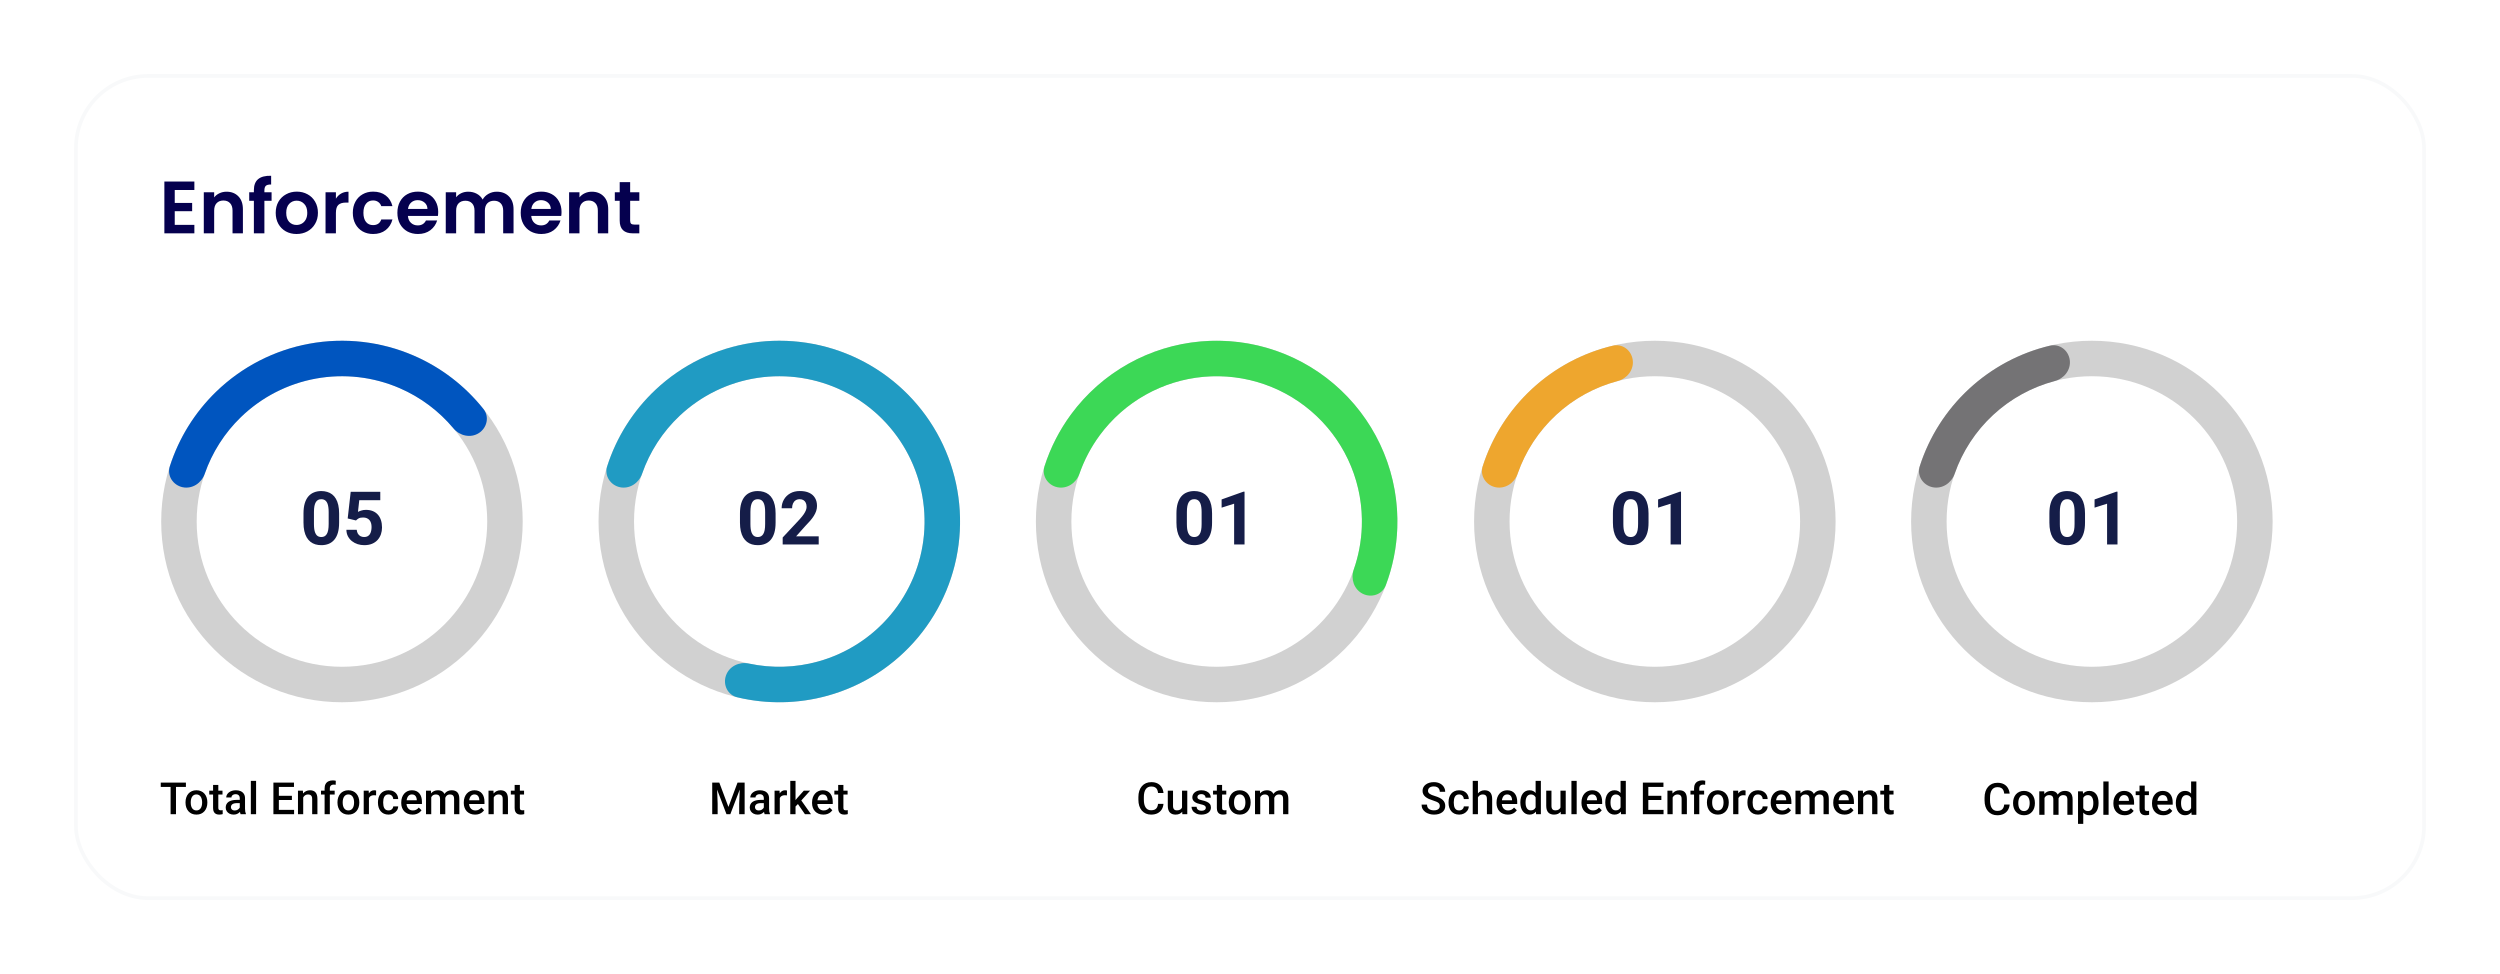 <svg width="675" height="263" viewBox="0 0 675 263" fill="none" xmlns="http://www.w3.org/2000/svg">
<g filter="url(#filter0_d_1265_25331)">
<rect x="20" y="16" width="635" height="223" rx="20" fill="white"/>
<rect x="20.5" y="16.5" width="634" height="222" rx="19.5" stroke="#F8F9FA"/>
<path d="M47.18 47.3V50.8H51.88V53.02H47.18V56.72H52.48V59H44.38V45.02H52.48V47.3H47.18ZM61.164 47.76C62.484 47.76 63.551 48.18 64.365 49.02C65.178 49.847 65.585 51.007 65.585 52.5V59H62.785V52.88C62.785 52 62.565 51.327 62.124 50.86C61.684 50.38 61.084 50.14 60.325 50.14C59.551 50.14 58.938 50.38 58.484 50.86C58.044 51.327 57.825 52 57.825 52.88V59H55.025V47.92H57.825V49.3C58.198 48.82 58.671 48.447 59.245 48.18C59.831 47.9 60.471 47.76 61.164 47.76ZM73.327 50.22H71.387V59H68.547V50.22H67.287V47.92H68.547V47.36C68.547 46 68.934 45 69.707 44.36C70.481 43.72 71.647 43.42 73.207 43.46V45.82C72.527 45.807 72.054 45.92 71.787 46.16C71.52 46.4 71.387 46.833 71.387 47.46V47.92H73.327V50.22ZM80.062 59.18C78.995 59.18 78.035 58.947 77.182 58.48C76.328 58 75.655 57.327 75.162 56.46C74.682 55.593 74.442 54.593 74.442 53.46C74.442 52.327 74.688 51.327 75.182 50.46C75.688 49.593 76.375 48.927 77.242 48.46C78.108 47.98 79.075 47.74 80.142 47.74C81.208 47.74 82.175 47.98 83.042 48.46C83.908 48.927 84.588 49.593 85.082 50.46C85.588 51.327 85.842 52.327 85.842 53.46C85.842 54.593 85.582 55.593 85.062 56.46C84.555 57.327 83.862 58 82.982 58.48C82.115 58.947 81.142 59.18 80.062 59.18ZM80.062 56.74C80.568 56.74 81.042 56.62 81.482 56.38C81.935 56.127 82.295 55.753 82.562 55.26C82.828 54.767 82.962 54.167 82.962 53.46C82.962 52.407 82.682 51.6 82.122 51.04C81.575 50.467 80.902 50.18 80.102 50.18C79.302 50.18 78.628 50.467 78.082 51.04C77.548 51.6 77.282 52.407 77.282 53.46C77.282 54.513 77.542 55.327 78.062 55.9C78.595 56.46 79.262 56.74 80.062 56.74ZM90.696 49.64C91.056 49.053 91.522 48.593 92.096 48.26C92.682 47.927 93.349 47.76 94.096 47.76V50.7H93.356C92.476 50.7 91.809 50.907 91.356 51.32C90.916 51.733 90.696 52.453 90.696 53.48V59H87.896V47.92H90.696V49.64ZM95.262 53.46C95.262 52.313 95.495 51.313 95.962 50.46C96.428 49.593 97.075 48.927 97.902 48.46C98.728 47.98 99.675 47.74 100.742 47.74C102.115 47.74 103.248 48.087 104.142 48.78C105.048 49.46 105.655 50.42 105.962 51.66H102.942C102.782 51.18 102.508 50.807 102.122 50.54C101.748 50.26 101.282 50.12 100.722 50.12C99.922 50.12 99.288 50.413 98.822 51C98.355 51.573 98.122 52.393 98.122 53.46C98.122 54.513 98.355 55.333 98.822 55.92C99.288 56.493 99.922 56.78 100.722 56.78C101.855 56.78 102.595 56.273 102.942 55.26H105.962C105.655 56.46 105.048 57.413 104.142 58.12C103.235 58.827 102.102 59.18 100.742 59.18C99.675 59.18 98.728 58.947 97.902 58.48C97.075 58 96.428 57.333 95.962 56.48C95.495 55.613 95.262 54.607 95.262 53.46ZM118.313 53.22C118.313 53.62 118.286 53.98 118.233 54.3H110.133C110.199 55.1 110.479 55.727 110.973 56.18C111.466 56.633 112.073 56.86 112.793 56.86C113.833 56.86 114.573 56.413 115.013 55.52H118.033C117.713 56.587 117.099 57.467 116.193 58.16C115.286 58.84 114.173 59.18 112.853 59.18C111.786 59.18 110.826 58.947 109.973 58.48C109.133 58 108.473 57.327 107.993 56.46C107.526 55.593 107.293 54.593 107.293 53.46C107.293 52.313 107.526 51.307 107.993 50.44C108.459 49.573 109.113 48.907 109.953 48.44C110.793 47.973 111.759 47.74 112.853 47.74C113.906 47.74 114.846 47.967 115.673 48.42C116.513 48.873 117.159 49.52 117.613 50.36C118.079 51.187 118.313 52.14 118.313 53.22ZM115.413 52.42C115.399 51.7 115.139 51.127 114.633 50.7C114.126 50.26 113.506 50.04 112.773 50.04C112.079 50.04 111.493 50.253 111.013 50.68C110.546 51.093 110.259 51.673 110.153 52.42H115.413ZM134.117 47.76C135.477 47.76 136.57 48.18 137.397 49.02C138.237 49.847 138.657 51.007 138.657 52.5V59H135.857V52.88C135.857 52.013 135.637 51.353 135.197 50.9C134.757 50.433 134.157 50.2 133.397 50.2C132.637 50.2 132.03 50.433 131.577 50.9C131.137 51.353 130.917 52.013 130.917 52.88V59H128.117V52.88C128.117 52.013 127.897 51.353 127.457 50.9C127.017 50.433 126.417 50.2 125.657 50.2C124.883 50.2 124.27 50.433 123.817 50.9C123.377 51.353 123.157 52.013 123.157 52.88V59H120.357V47.92H123.157V49.26C123.517 48.793 123.977 48.427 124.537 48.16C125.11 47.893 125.737 47.76 126.417 47.76C127.283 47.76 128.057 47.947 128.737 48.32C129.417 48.68 129.943 49.2 130.317 49.88C130.677 49.24 131.197 48.727 131.877 48.34C132.57 47.953 133.317 47.76 134.117 47.76ZM151.614 53.22C151.614 53.62 151.587 53.98 151.534 54.3H143.434C143.5 55.1 143.78 55.727 144.274 56.18C144.767 56.633 145.374 56.86 146.094 56.86C147.134 56.86 147.874 56.413 148.314 55.52H151.334C151.014 56.587 150.4 57.467 149.494 58.16C148.587 58.84 147.474 59.18 146.154 59.18C145.087 59.18 144.127 58.947 143.274 58.48C142.434 58 141.774 57.327 141.294 56.46C140.827 55.593 140.594 54.593 140.594 53.46C140.594 52.313 140.827 51.307 141.294 50.44C141.76 49.573 142.414 48.907 143.254 48.44C144.094 47.973 145.06 47.74 146.154 47.74C147.207 47.74 148.147 47.967 148.974 48.42C149.814 48.873 150.46 49.52 150.914 50.36C151.38 51.187 151.614 52.14 151.614 53.22ZM148.714 52.42C148.7 51.7 148.44 51.127 147.934 50.7C147.427 50.26 146.807 50.04 146.074 50.04C145.38 50.04 144.794 50.253 144.314 50.68C143.847 51.093 143.56 51.673 143.454 52.42H148.714ZM159.797 47.76C161.117 47.76 162.184 48.18 162.997 49.02C163.811 49.847 164.217 51.007 164.217 52.5V59H161.417V52.88C161.417 52 161.197 51.327 160.757 50.86C160.317 50.38 159.717 50.14 158.957 50.14C158.184 50.14 157.571 50.38 157.117 50.86C156.677 51.327 156.457 52 156.457 52.88V59H153.657V47.92H156.457V49.3C156.831 48.82 157.304 48.447 157.877 48.18C158.464 47.9 159.104 47.76 159.797 47.76ZM170.14 50.22V55.58C170.14 55.953 170.227 56.227 170.4 56.4C170.587 56.56 170.893 56.64 171.32 56.64H172.62V59H170.86C168.5 59 167.32 57.853 167.32 55.56V50.22H166V47.92H167.32V45.18H170.14V47.92H172.62V50.22H170.14Z" fill="#05004E"/>
<path d="M141.132 136.805C141.132 109.851 119.282 88 92.327 88C65.373 88 43.523 109.851 43.523 136.805C43.523 163.759 65.373 185.61 92.327 185.61C119.282 185.61 141.132 163.759 141.132 136.805ZM53.103 136.805C53.103 115.142 70.664 97.581 92.327 97.581C113.99 97.581 131.552 115.142 131.552 136.805C131.552 158.468 113.99 176.029 92.327 176.029C70.664 176.029 53.103 158.468 53.103 136.805Z" fill="#D1D1D1"/>
<path d="M49.297 127.548C46.711 126.991 45.042 124.433 45.85 121.914C48.291 114.294 52.578 107.365 58.358 101.762C65.289 95.043 74.056 90.531 83.552 88.796C93.047 87.06 102.844 88.179 111.703 92.011C119.092 95.207 125.552 100.171 130.532 106.435C132.178 108.506 131.522 111.489 129.3 112.924C127.078 114.359 124.134 113.698 122.438 111.667C118.522 106.977 113.549 103.248 107.9 100.804C100.779 97.724 92.906 96.825 85.274 98.22C77.643 99.615 70.597 103.241 65.026 108.641C60.607 112.925 57.274 118.172 55.271 123.945C54.404 126.444 51.884 128.104 49.297 127.548Z" fill="#0055BF"/>
<path d="M47.518 207.295V215.827H46.059V207.295H47.518ZM50.195 207.295V208.467H43.404V207.295H50.195ZM50.09 212.727V212.592C50.09 212.135 50.156 211.711 50.289 211.321C50.422 210.926 50.613 210.584 50.863 210.295C51.117 210.002 51.426 209.776 51.789 209.616C52.156 209.452 52.57 209.37 53.031 209.37C53.496 209.37 53.91 209.452 54.273 209.616C54.641 209.776 54.951 210.002 55.205 210.295C55.459 210.584 55.652 210.926 55.785 211.321C55.918 211.711 55.984 212.135 55.984 212.592V212.727C55.984 213.184 55.918 213.608 55.785 213.999C55.652 214.389 55.459 214.731 55.205 215.024C54.951 215.313 54.643 215.54 54.279 215.704C53.916 215.864 53.504 215.944 53.043 215.944C52.578 215.944 52.162 215.864 51.795 215.704C51.432 215.54 51.123 215.313 50.869 215.024C50.615 214.731 50.422 214.389 50.289 213.999C50.156 213.608 50.09 213.184 50.09 212.727ZM51.502 212.592V212.727C51.502 213.012 51.531 213.282 51.59 213.536C51.648 213.79 51.74 214.012 51.865 214.204C51.99 214.395 52.15 214.545 52.346 214.655C52.541 214.764 52.773 214.819 53.043 214.819C53.305 214.819 53.531 214.764 53.723 214.655C53.918 214.545 54.078 214.395 54.203 214.204C54.328 214.012 54.42 213.79 54.478 213.536C54.541 213.282 54.572 213.012 54.572 212.727V212.592C54.572 212.311 54.541 212.045 54.478 211.795C54.42 211.542 54.326 211.317 54.197 211.122C54.072 210.926 53.912 210.774 53.717 210.665C53.525 210.551 53.297 210.495 53.031 210.495C52.766 210.495 52.535 210.551 52.34 210.665C52.148 210.774 51.99 210.926 51.865 211.122C51.74 211.317 51.648 211.542 51.59 211.795C51.531 212.045 51.502 212.311 51.502 212.592ZM60.074 209.487V210.518H56.5V209.487H60.074ZM57.531 207.934H58.943V214.075C58.943 214.27 58.971 214.42 59.025 214.526C59.084 214.627 59.164 214.696 59.266 214.731C59.367 214.766 59.486 214.784 59.623 214.784C59.721 214.784 59.815 214.778 59.904 214.766C59.994 214.754 60.066 214.743 60.121 214.731L60.127 215.809C60.01 215.844 59.873 215.875 59.717 215.903C59.565 215.93 59.389 215.944 59.19 215.944C58.865 215.944 58.578 215.887 58.328 215.774C58.078 215.657 57.883 215.467 57.742 215.206C57.602 214.944 57.531 214.596 57.531 214.163V207.934ZM64.738 214.555V211.532C64.738 211.305 64.697 211.11 64.615 210.946C64.533 210.782 64.408 210.655 64.24 210.565C64.076 210.475 63.869 210.43 63.619 210.43C63.389 210.43 63.19 210.469 63.022 210.547C62.853 210.625 62.723 210.731 62.629 210.864C62.535 210.997 62.488 211.147 62.488 211.315H61.082C61.082 211.065 61.143 210.823 61.264 210.588C61.385 210.354 61.56 210.145 61.791 209.961C62.022 209.778 62.297 209.633 62.617 209.528C62.938 209.422 63.297 209.37 63.695 209.37C64.172 209.37 64.594 209.45 64.961 209.61C65.332 209.77 65.623 210.012 65.834 210.336C66.049 210.657 66.156 211.059 66.156 211.543V214.362C66.156 214.651 66.176 214.911 66.215 215.141C66.258 215.368 66.318 215.565 66.397 215.733V215.827H64.949C64.883 215.674 64.83 215.481 64.791 215.247C64.756 215.008 64.738 214.778 64.738 214.555ZM64.943 211.971L64.955 212.844H63.941C63.68 212.844 63.449 212.87 63.25 212.92C63.051 212.967 62.885 213.038 62.752 213.131C62.619 213.225 62.52 213.338 62.453 213.471C62.387 213.604 62.353 213.754 62.353 213.922C62.353 214.09 62.393 214.245 62.471 214.385C62.549 214.522 62.662 214.629 62.81 214.708C62.963 214.786 63.147 214.825 63.361 214.825C63.65 214.825 63.902 214.766 64.117 214.649C64.336 214.528 64.508 214.381 64.633 214.209C64.758 214.034 64.824 213.868 64.832 213.711L65.289 214.338C65.242 214.499 65.162 214.67 65.049 214.854C64.936 215.038 64.787 215.213 64.603 215.381C64.424 215.545 64.207 215.68 63.953 215.786C63.703 215.891 63.414 215.944 63.086 215.944C62.672 215.944 62.303 215.862 61.978 215.698C61.654 215.53 61.4 215.305 61.217 215.024C61.033 214.739 60.941 214.417 60.941 214.057C60.941 213.721 61.004 213.424 61.129 213.167C61.258 212.905 61.445 212.686 61.691 212.51C61.941 212.334 62.246 212.202 62.605 212.112C62.965 212.018 63.375 211.971 63.836 211.971H64.943ZM69.144 206.827V215.827H67.727V206.827H69.144ZM79.404 214.661V215.827H74.875V214.661H79.404ZM75.291 207.295V215.827H73.82V207.295H75.291ZM78.812 210.858V212.006H74.875V210.858H78.812ZM79.375 207.295V208.467H74.875V207.295H79.375ZM81.865 210.84V215.827H80.453V209.487H81.783L81.865 210.84ZM81.613 212.422L81.156 212.417C81.16 211.967 81.223 211.555 81.344 211.18C81.469 210.805 81.641 210.483 81.859 210.213C82.082 209.944 82.348 209.737 82.656 209.592C82.965 209.444 83.309 209.37 83.688 209.37C83.992 209.37 84.268 209.413 84.514 209.499C84.764 209.581 84.977 209.715 85.152 209.903C85.332 210.09 85.469 210.334 85.562 210.635C85.656 210.932 85.703 211.297 85.703 211.731V215.827H84.285V211.725C84.285 211.42 84.24 211.18 84.15 211.004C84.064 210.825 83.938 210.698 83.769 210.624C83.606 210.545 83.4 210.506 83.154 210.506C82.912 210.506 82.695 210.557 82.504 210.659C82.312 210.76 82.15 210.899 82.018 211.075C81.889 211.25 81.789 211.454 81.719 211.684C81.648 211.915 81.613 212.161 81.613 212.422ZM89.055 215.827H87.643V208.877C87.643 208.405 87.731 208.008 87.906 207.688C88.086 207.364 88.342 207.12 88.674 206.956C89.006 206.788 89.398 206.704 89.852 206.704C89.992 206.704 90.131 206.713 90.268 206.733C90.404 206.749 90.537 206.774 90.666 206.809L90.631 207.899C90.553 207.879 90.467 207.866 90.373 207.858C90.283 207.85 90.186 207.846 90.08 207.846C89.865 207.846 89.68 207.887 89.523 207.969C89.371 208.047 89.254 208.163 89.172 208.315C89.094 208.467 89.055 208.655 89.055 208.877V215.827ZM90.361 209.487V210.518H86.67V209.487H90.361ZM91.117 212.727V212.592C91.117 212.135 91.184 211.711 91.316 211.321C91.449 210.926 91.641 210.584 91.891 210.295C92.144 210.002 92.453 209.776 92.816 209.616C93.184 209.452 93.598 209.37 94.059 209.37C94.523 209.37 94.938 209.452 95.301 209.616C95.668 209.776 95.978 210.002 96.232 210.295C96.486 210.584 96.68 210.926 96.812 211.321C96.945 211.711 97.012 212.135 97.012 212.592V212.727C97.012 213.184 96.945 213.608 96.812 213.999C96.68 214.389 96.486 214.731 96.232 215.024C95.978 215.313 95.67 215.54 95.307 215.704C94.943 215.864 94.531 215.944 94.07 215.944C93.606 215.944 93.189 215.864 92.822 215.704C92.459 215.54 92.15 215.313 91.897 215.024C91.643 214.731 91.449 214.389 91.316 213.999C91.184 213.608 91.117 213.184 91.117 212.727ZM92.529 212.592V212.727C92.529 213.012 92.559 213.282 92.617 213.536C92.676 213.79 92.768 214.012 92.893 214.204C93.018 214.395 93.178 214.545 93.373 214.655C93.568 214.764 93.801 214.819 94.07 214.819C94.332 214.819 94.559 214.764 94.75 214.655C94.945 214.545 95.106 214.395 95.231 214.204C95.356 214.012 95.447 213.79 95.506 213.536C95.568 213.282 95.6 213.012 95.6 212.727V212.592C95.6 212.311 95.568 212.045 95.506 211.795C95.447 211.542 95.353 211.317 95.225 211.122C95.1 210.926 94.939 210.774 94.744 210.665C94.553 210.551 94.324 210.495 94.059 210.495C93.793 210.495 93.562 210.551 93.367 210.665C93.176 210.774 93.018 210.926 92.893 211.122C92.768 211.317 92.676 211.542 92.617 211.795C92.559 212.045 92.529 212.311 92.529 212.592ZM99.613 210.694V215.827H98.201V209.487H99.549L99.613 210.694ZM101.553 209.446L101.541 210.758C101.455 210.743 101.361 210.731 101.26 210.723C101.162 210.715 101.064 210.711 100.967 210.711C100.725 210.711 100.512 210.747 100.328 210.817C100.145 210.883 99.99 210.981 99.865 211.11C99.744 211.235 99.65 211.387 99.584 211.567C99.518 211.747 99.478 211.948 99.467 212.17L99.144 212.194C99.144 211.795 99.184 211.426 99.262 211.086C99.34 210.747 99.457 210.448 99.613 210.19C99.773 209.932 99.973 209.731 100.211 209.586C100.453 209.442 100.732 209.37 101.049 209.37C101.135 209.37 101.227 209.377 101.324 209.393C101.426 209.409 101.502 209.426 101.553 209.446ZM104.91 214.819C105.141 214.819 105.348 214.774 105.531 214.684C105.719 214.59 105.869 214.461 105.982 214.297C106.1 214.133 106.164 213.944 106.176 213.729H107.506C107.498 214.139 107.377 214.512 107.143 214.848C106.908 215.184 106.598 215.452 106.211 215.651C105.824 215.846 105.396 215.944 104.928 215.944C104.443 215.944 104.021 215.862 103.662 215.698C103.303 215.53 103.004 215.299 102.766 215.006C102.527 214.713 102.348 214.375 102.227 213.993C102.109 213.61 102.051 213.2 102.051 212.762V212.557C102.051 212.12 102.109 211.709 102.227 211.327C102.348 210.94 102.527 210.6 102.766 210.307C103.004 210.014 103.303 209.786 103.662 209.622C104.021 209.454 104.441 209.37 104.922 209.37C105.43 209.37 105.875 209.471 106.258 209.674C106.641 209.874 106.941 210.153 107.16 210.512C107.383 210.868 107.498 211.282 107.506 211.754H106.176C106.164 211.52 106.105 211.309 106 211.122C105.898 210.93 105.754 210.778 105.566 210.665C105.383 210.551 105.162 210.495 104.904 210.495C104.619 210.495 104.383 210.553 104.195 210.67C104.008 210.784 103.861 210.94 103.756 211.139C103.65 211.334 103.574 211.555 103.527 211.801C103.484 212.043 103.463 212.295 103.463 212.557V212.762C103.463 213.024 103.484 213.278 103.527 213.524C103.57 213.77 103.645 213.991 103.75 214.186C103.859 214.377 104.008 214.532 104.195 214.649C104.383 214.762 104.621 214.819 104.91 214.819ZM111.385 215.944C110.916 215.944 110.492 215.868 110.113 215.715C109.738 215.559 109.418 215.342 109.152 215.065C108.891 214.788 108.689 214.461 108.549 214.086C108.408 213.711 108.338 213.307 108.338 212.874V212.639C108.338 212.143 108.41 211.694 108.555 211.292C108.699 210.889 108.9 210.545 109.158 210.26C109.416 209.971 109.721 209.75 110.072 209.598C110.424 209.446 110.805 209.37 111.215 209.37C111.668 209.37 112.064 209.446 112.404 209.598C112.744 209.75 113.025 209.965 113.248 210.243C113.475 210.516 113.643 210.842 113.752 211.221C113.865 211.6 113.922 212.018 113.922 212.475V213.079H109.023V212.065H112.527V211.954C112.52 211.7 112.469 211.461 112.375 211.239C112.285 211.016 112.146 210.836 111.959 210.7C111.771 210.563 111.521 210.495 111.209 210.495C110.975 210.495 110.766 210.545 110.582 210.647C110.402 210.745 110.252 210.887 110.131 211.075C110.01 211.262 109.916 211.489 109.85 211.754C109.787 212.016 109.756 212.311 109.756 212.639V212.874C109.756 213.151 109.793 213.409 109.867 213.647C109.945 213.881 110.059 214.086 110.207 214.262C110.355 214.438 110.535 214.577 110.746 214.678C110.957 214.776 111.197 214.825 111.467 214.825C111.807 214.825 112.109 214.756 112.375 214.62C112.641 214.483 112.871 214.29 113.066 214.04L113.811 214.76C113.674 214.959 113.496 215.151 113.277 215.334C113.059 215.514 112.791 215.661 112.475 215.774C112.162 215.887 111.799 215.944 111.385 215.944ZM116.436 210.776V215.827H115.023V209.487H116.354L116.436 210.776ZM116.207 212.422L115.727 212.417C115.727 211.979 115.781 211.575 115.891 211.204C116 210.833 116.16 210.51 116.371 210.237C116.582 209.959 116.844 209.747 117.156 209.598C117.473 209.446 117.838 209.37 118.252 209.37C118.541 209.37 118.805 209.413 119.043 209.499C119.285 209.581 119.494 209.711 119.67 209.891C119.85 210.071 119.986 210.301 120.08 210.583C120.178 210.864 120.227 211.204 120.227 211.602V215.827H118.814V211.725C118.814 211.417 118.768 211.174 118.674 210.999C118.584 210.823 118.453 210.698 118.281 210.624C118.113 210.545 117.912 210.506 117.678 210.506C117.412 210.506 117.186 210.557 116.998 210.659C116.814 210.76 116.664 210.899 116.547 211.075C116.43 211.25 116.344 211.454 116.289 211.684C116.234 211.915 116.207 212.161 116.207 212.422ZM120.139 212.047L119.477 212.194C119.477 211.811 119.529 211.45 119.635 211.11C119.744 210.766 119.902 210.465 120.109 210.208C120.32 209.946 120.58 209.741 120.889 209.592C121.197 209.444 121.551 209.37 121.949 209.37C122.273 209.37 122.562 209.415 122.816 209.504C123.074 209.59 123.293 209.727 123.473 209.915C123.652 210.102 123.789 210.346 123.883 210.647C123.977 210.944 124.023 211.303 124.023 211.725V215.827H122.605V211.719C122.605 211.399 122.559 211.151 122.465 210.975C122.375 210.799 122.246 210.678 122.078 210.612C121.91 210.542 121.709 210.506 121.475 210.506C121.256 210.506 121.062 210.547 120.895 210.629C120.73 210.708 120.592 210.819 120.479 210.963C120.365 211.104 120.279 211.266 120.221 211.45C120.166 211.633 120.139 211.833 120.139 212.047ZM128.271 215.944C127.803 215.944 127.379 215.868 127 215.715C126.625 215.559 126.305 215.342 126.039 215.065C125.777 214.788 125.576 214.461 125.436 214.086C125.295 213.711 125.225 213.307 125.225 212.874V212.639C125.225 212.143 125.297 211.694 125.441 211.292C125.586 210.889 125.787 210.545 126.045 210.26C126.303 209.971 126.607 209.75 126.959 209.598C127.311 209.446 127.691 209.37 128.102 209.37C128.555 209.37 128.951 209.446 129.291 209.598C129.631 209.75 129.912 209.965 130.135 210.243C130.361 210.516 130.529 210.842 130.639 211.221C130.752 211.6 130.809 212.018 130.809 212.475V213.079H125.91V212.065H129.414V211.954C129.406 211.7 129.355 211.461 129.262 211.239C129.172 211.016 129.033 210.836 128.846 210.7C128.658 210.563 128.408 210.495 128.096 210.495C127.861 210.495 127.652 210.545 127.469 210.647C127.289 210.745 127.139 210.887 127.018 211.075C126.896 211.262 126.803 211.489 126.736 211.754C126.674 212.016 126.643 212.311 126.643 212.639V212.874C126.643 213.151 126.68 213.409 126.754 213.647C126.832 213.881 126.945 214.086 127.094 214.262C127.242 214.438 127.422 214.577 127.633 214.678C127.844 214.776 128.084 214.825 128.354 214.825C128.693 214.825 128.996 214.756 129.262 214.62C129.527 214.483 129.758 214.29 129.953 214.04L130.697 214.76C130.561 214.959 130.383 215.151 130.164 215.334C129.945 215.514 129.678 215.661 129.361 215.774C129.049 215.887 128.686 215.944 128.271 215.944ZM133.311 210.84V215.827H131.898V209.487H133.229L133.311 210.84ZM133.059 212.422L132.602 212.417C132.605 211.967 132.668 211.555 132.789 211.18C132.914 210.805 133.086 210.483 133.305 210.213C133.527 209.944 133.793 209.737 134.102 209.592C134.41 209.444 134.754 209.37 135.133 209.37C135.438 209.37 135.713 209.413 135.959 209.499C136.209 209.581 136.422 209.715 136.598 209.903C136.777 210.09 136.914 210.334 137.008 210.635C137.102 210.932 137.148 211.297 137.148 211.731V215.827H135.73V211.725C135.73 211.42 135.686 211.18 135.596 211.004C135.51 210.825 135.383 210.698 135.215 210.624C135.051 210.545 134.846 210.506 134.6 210.506C134.357 210.506 134.141 210.557 133.949 210.659C133.758 210.76 133.596 210.899 133.463 211.075C133.334 211.25 133.234 211.454 133.164 211.684C133.094 211.915 133.059 212.161 133.059 212.422ZM141.496 209.487V210.518H137.922V209.487H141.496ZM138.953 207.934H140.365V214.075C140.365 214.27 140.393 214.42 140.447 214.526C140.506 214.627 140.586 214.696 140.688 214.731C140.789 214.766 140.908 214.784 141.045 214.784C141.143 214.784 141.236 214.778 141.326 214.766C141.416 214.754 141.488 214.743 141.543 214.731L141.549 215.809C141.432 215.844 141.295 215.875 141.139 215.903C140.986 215.93 140.811 215.944 140.611 215.944C140.287 215.944 140 215.887 139.75 215.774C139.5 215.657 139.305 215.467 139.164 215.206C139.023 214.944 138.953 214.596 138.953 214.163V207.934Z" fill="black"/>
<path d="M91.562 134.641V137.102C91.562 138.169 91.449 139.09 91.221 139.865C90.993 140.633 90.664 141.265 90.234 141.76C89.811 142.248 89.307 142.609 88.721 142.844C88.135 143.078 87.484 143.195 86.768 143.195C86.195 143.195 85.661 143.124 85.166 142.98C84.671 142.831 84.225 142.6 83.828 142.287C83.438 141.975 83.099 141.581 82.812 141.105C82.533 140.624 82.318 140.051 82.168 139.387C82.018 138.723 81.943 137.961 81.943 137.102V134.641C81.943 133.573 82.057 132.658 82.285 131.896C82.519 131.128 82.848 130.5 83.272 130.012C83.701 129.523 84.209 129.165 84.795 128.938C85.381 128.703 86.032 128.586 86.748 128.586C87.321 128.586 87.852 128.661 88.34 128.811C88.835 128.954 89.281 129.178 89.678 129.484C90.075 129.79 90.413 130.184 90.693 130.666C90.973 131.141 91.188 131.711 91.338 132.375C91.488 133.033 91.562 133.788 91.562 134.641ZM88.74 137.473V134.26C88.74 133.745 88.711 133.296 88.652 132.912C88.6 132.528 88.519 132.202 88.408 131.936C88.297 131.662 88.161 131.441 87.998 131.271C87.835 131.102 87.65 130.979 87.441 130.9C87.233 130.822 87.002 130.783 86.748 130.783C86.429 130.783 86.146 130.845 85.898 130.969C85.658 131.092 85.453 131.291 85.283 131.564C85.114 131.831 84.984 132.189 84.893 132.639C84.808 133.081 84.766 133.622 84.766 134.26V137.473C84.766 137.987 84.792 138.439 84.844 138.83C84.902 139.221 84.987 139.556 85.098 139.836C85.215 140.109 85.352 140.334 85.508 140.51C85.671 140.679 85.856 140.803 86.064 140.881C86.279 140.959 86.514 140.998 86.768 140.998C87.08 140.998 87.357 140.936 87.598 140.812C87.845 140.682 88.053 140.48 88.223 140.207C88.398 139.927 88.529 139.562 88.613 139.113C88.698 138.664 88.74 138.117 88.74 137.473ZM96.123 136.525L93.877 135.988L94.688 128.781H102.676V131.057H97.002L96.65 134.211C96.839 134.1 97.126 133.983 97.51 133.859C97.894 133.729 98.324 133.664 98.799 133.664C99.489 133.664 100.101 133.771 100.635 133.986C101.169 134.201 101.621 134.514 101.992 134.924C102.37 135.334 102.656 135.835 102.852 136.428C103.047 137.02 103.145 137.691 103.145 138.439C103.145 139.071 103.047 139.673 102.852 140.246C102.656 140.812 102.36 141.32 101.963 141.77C101.566 142.212 101.068 142.561 100.469 142.814C99.87 143.068 99.16 143.195 98.34 143.195C97.728 143.195 97.135 143.104 96.562 142.922C95.996 142.74 95.485 142.469 95.029 142.111C94.58 141.753 94.219 141.32 93.945 140.812C93.678 140.298 93.538 139.712 93.525 139.055H96.318C96.357 139.458 96.462 139.807 96.631 140.1C96.807 140.386 97.038 140.607 97.324 140.764C97.611 140.92 97.946 140.998 98.33 140.998C98.688 140.998 98.994 140.93 99.248 140.793C99.502 140.656 99.707 140.467 99.863 140.227C100.02 139.979 100.133 139.693 100.205 139.367C100.283 139.035 100.322 138.677 100.322 138.293C100.322 137.909 100.277 137.561 100.186 137.248C100.094 136.936 99.954 136.665 99.766 136.438C99.577 136.21 99.336 136.034 99.043 135.91C98.757 135.786 98.421 135.725 98.037 135.725C97.516 135.725 97.113 135.806 96.826 135.969C96.546 136.132 96.312 136.317 96.123 136.525Z" fill="#151D48"/>
<path d="M259.215 136.805C259.215 109.851 237.365 88 210.41 88C183.456 88 161.605 109.851 161.605 136.805C161.605 163.759 183.456 185.61 210.41 185.61C237.365 185.61 259.215 163.759 259.215 136.805ZM171.186 136.805C171.186 115.142 188.747 97.581 210.41 97.581C232.073 97.581 249.635 115.142 249.635 136.805C249.635 158.468 232.073 176.029 210.41 176.029C188.747 176.029 171.186 158.468 171.186 136.805Z" fill="#D1D1D1"/>
<path d="M167.38 127.548C164.794 126.991 163.125 124.433 163.933 121.914C166.45 114.056 170.928 106.938 176.977 101.25C184.193 94.465 193.303 90.036 203.096 88.551C212.889 87.067 222.903 88.597 231.805 92.939C240.708 97.282 248.079 104.23 252.938 112.861C257.798 121.493 259.916 131.398 259.011 141.262C258.107 151.126 254.222 160.481 247.874 168.084C241.526 175.688 233.014 181.18 223.47 183.83C215.47 186.052 207.061 186.189 199.038 184.266C196.465 183.65 195.143 180.897 196.009 178.397C196.874 175.897 199.6 174.603 202.187 175.158C208.357 176.481 214.781 176.3 220.906 174.599C228.577 172.469 235.418 168.055 240.52 161.944C245.622 155.833 248.744 148.315 249.471 140.387C250.198 132.46 248.495 124.499 244.59 117.562C240.684 110.625 234.761 105.04 227.605 101.55C220.45 98.061 212.403 96.831 204.532 98.024C196.661 99.217 189.339 102.776 183.54 108.23C178.909 112.585 175.423 117.983 173.354 123.945C172.487 126.444 169.967 128.104 167.38 127.548Z" fill="#209BC3"/>
<path d="M192.896 207.295H194.209L196.676 213.875L199.137 207.295H200.449L197.191 215.827H196.148L192.896 207.295ZM192.299 207.295H193.547L193.764 212.991V215.827H192.299V207.295ZM199.799 207.295H201.053V215.827H199.582V212.991L199.799 207.295ZM206.232 214.555V211.532C206.232 211.305 206.191 211.11 206.109 210.946C206.027 210.782 205.902 210.655 205.734 210.565C205.57 210.475 205.363 210.43 205.113 210.43C204.883 210.43 204.684 210.469 204.516 210.547C204.348 210.625 204.217 210.731 204.123 210.864C204.029 210.997 203.982 211.147 203.982 211.315H202.576C202.576 211.065 202.637 210.823 202.758 210.588C202.879 210.354 203.055 210.145 203.285 209.961C203.516 209.778 203.791 209.633 204.111 209.528C204.432 209.422 204.791 209.37 205.189 209.37C205.666 209.37 206.088 209.45 206.455 209.61C206.826 209.77 207.117 210.012 207.328 210.336C207.543 210.657 207.65 211.059 207.65 211.543V214.362C207.65 214.651 207.67 214.911 207.709 215.141C207.752 215.368 207.812 215.565 207.891 215.733V215.827H206.443C206.377 215.674 206.324 215.481 206.285 215.247C206.25 215.008 206.232 214.778 206.232 214.555ZM206.438 211.971L206.449 212.844H205.436C205.174 212.844 204.943 212.87 204.744 212.92C204.545 212.967 204.379 213.038 204.246 213.131C204.113 213.225 204.014 213.338 203.947 213.471C203.881 213.604 203.848 213.754 203.848 213.922C203.848 214.09 203.887 214.245 203.965 214.385C204.043 214.522 204.156 214.629 204.305 214.708C204.457 214.786 204.641 214.825 204.855 214.825C205.145 214.825 205.396 214.766 205.611 214.649C205.83 214.528 206.002 214.381 206.127 214.209C206.252 214.034 206.318 213.868 206.326 213.711L206.783 214.338C206.736 214.499 206.656 214.67 206.543 214.854C206.43 215.038 206.281 215.213 206.098 215.381C205.918 215.545 205.701 215.68 205.447 215.786C205.197 215.891 204.908 215.944 204.58 215.944C204.166 215.944 203.797 215.862 203.473 215.698C203.148 215.53 202.895 215.305 202.711 215.024C202.527 214.739 202.436 214.417 202.436 214.057C202.436 213.721 202.498 213.424 202.623 213.167C202.752 212.905 202.939 212.686 203.186 212.51C203.436 212.334 203.74 212.202 204.1 212.112C204.459 212.018 204.869 211.971 205.33 211.971H206.438ZM210.545 210.694V215.827H209.133V209.487H210.48L210.545 210.694ZM212.484 209.446L212.473 210.758C212.387 210.743 212.293 210.731 212.191 210.723C212.094 210.715 211.996 210.711 211.898 210.711C211.656 210.711 211.443 210.747 211.26 210.817C211.076 210.883 210.922 210.981 210.797 211.11C210.676 211.235 210.582 211.387 210.516 211.567C210.449 211.747 210.41 211.948 210.398 212.17L210.076 212.194C210.076 211.795 210.115 211.426 210.193 211.086C210.271 210.747 210.389 210.448 210.545 210.19C210.705 209.932 210.904 209.731 211.143 209.586C211.385 209.442 211.664 209.37 211.98 209.37C212.066 209.37 212.158 209.377 212.256 209.393C212.357 209.409 212.434 209.426 212.484 209.446ZM214.793 206.827V215.827H213.375V206.827H214.793ZM218.73 209.487L215.971 212.545L214.459 214.092L214.09 212.897L215.232 211.485L217.025 209.487H218.73ZM217.33 215.827L215.273 212.85L216.164 211.86L218.965 215.827H217.33ZM222.305 215.944C221.836 215.944 221.412 215.868 221.033 215.715C220.658 215.559 220.338 215.342 220.072 215.065C219.811 214.788 219.609 214.461 219.469 214.086C219.328 213.711 219.258 213.307 219.258 212.874V212.639C219.258 212.143 219.33 211.694 219.475 211.292C219.619 210.889 219.82 210.545 220.078 210.26C220.336 209.971 220.641 209.75 220.992 209.598C221.344 209.446 221.725 209.37 222.135 209.37C222.588 209.37 222.984 209.446 223.324 209.598C223.664 209.75 223.945 209.965 224.168 210.243C224.395 210.516 224.562 210.842 224.672 211.221C224.785 211.6 224.842 212.018 224.842 212.475V213.079H219.943V212.065H223.447V211.954C223.439 211.7 223.389 211.461 223.295 211.239C223.205 211.016 223.066 210.836 222.879 210.7C222.691 210.563 222.441 210.495 222.129 210.495C221.895 210.495 221.686 210.545 221.502 210.647C221.322 210.745 221.172 210.887 221.051 211.075C220.93 211.262 220.836 211.489 220.77 211.754C220.707 212.016 220.676 212.311 220.676 212.639V212.874C220.676 213.151 220.713 213.409 220.787 213.647C220.865 213.881 220.979 214.086 221.127 214.262C221.275 214.438 221.455 214.577 221.666 214.678C221.877 214.776 222.117 214.825 222.387 214.825C222.727 214.825 223.029 214.756 223.295 214.62C223.561 214.483 223.791 214.29 223.986 214.04L224.73 214.76C224.594 214.959 224.416 215.151 224.197 215.334C223.979 215.514 223.711 215.661 223.395 215.774C223.082 215.887 222.719 215.944 222.305 215.944ZM228.85 209.487V210.518H225.275V209.487H228.85ZM226.307 207.934H227.719V214.075C227.719 214.27 227.746 214.42 227.801 214.526C227.859 214.627 227.939 214.696 228.041 214.731C228.143 214.766 228.262 214.784 228.398 214.784C228.496 214.784 228.59 214.778 228.68 214.766C228.77 214.754 228.842 214.743 228.896 214.731L228.902 215.809C228.785 215.844 228.648 215.875 228.492 215.903C228.34 215.93 228.164 215.944 227.965 215.944C227.641 215.944 227.354 215.887 227.104 215.774C226.854 215.657 226.658 215.467 226.518 215.206C226.377 214.944 226.307 214.596 226.307 214.163V207.934Z" fill="black"/>
<path d="M209.41 134.641V137.102C209.41 138.169 209.296 139.09 209.068 139.865C208.84 140.633 208.512 141.265 208.082 141.76C207.659 142.248 207.154 142.609 206.568 142.844C205.982 143.078 205.331 143.195 204.615 143.195C204.042 143.195 203.508 143.124 203.014 142.98C202.519 142.831 202.073 142.6 201.676 142.287C201.285 141.975 200.947 141.581 200.66 141.105C200.38 140.624 200.165 140.051 200.016 139.387C199.866 138.723 199.791 137.961 199.791 137.102V134.641C199.791 133.573 199.905 132.658 200.133 131.896C200.367 131.128 200.696 130.5 201.119 130.012C201.549 129.523 202.057 129.165 202.643 128.938C203.229 128.703 203.88 128.586 204.596 128.586C205.169 128.586 205.699 128.661 206.188 128.811C206.682 128.954 207.128 129.178 207.525 129.484C207.923 129.79 208.261 130.184 208.541 130.666C208.821 131.141 209.036 131.711 209.186 132.375C209.335 133.033 209.41 133.788 209.41 134.641ZM206.588 137.473V134.26C206.588 133.745 206.559 133.296 206.5 132.912C206.448 132.528 206.367 132.202 206.256 131.936C206.145 131.662 206.008 131.441 205.846 131.271C205.683 131.102 205.497 130.979 205.289 130.9C205.081 130.822 204.85 130.783 204.596 130.783C204.277 130.783 203.993 130.845 203.746 130.969C203.505 131.092 203.3 131.291 203.131 131.564C202.962 131.831 202.831 132.189 202.74 132.639C202.656 133.081 202.613 133.622 202.613 134.26V137.473C202.613 137.987 202.639 138.439 202.691 138.83C202.75 139.221 202.835 139.556 202.945 139.836C203.062 140.109 203.199 140.334 203.355 140.51C203.518 140.679 203.704 140.803 203.912 140.881C204.127 140.959 204.361 140.998 204.615 140.998C204.928 140.998 205.204 140.936 205.445 140.812C205.693 140.682 205.901 140.48 206.07 140.207C206.246 139.927 206.376 139.562 206.461 139.113C206.546 138.664 206.588 138.117 206.588 137.473ZM221.051 140.803V143H211.324V141.125L215.924 136.193C216.386 135.679 216.751 135.227 217.018 134.836C217.285 134.439 217.477 134.084 217.594 133.771C217.717 133.452 217.779 133.15 217.779 132.863C217.779 132.434 217.708 132.066 217.564 131.76C217.421 131.447 217.21 131.206 216.93 131.037C216.656 130.868 216.318 130.783 215.914 130.783C215.484 130.783 215.113 130.887 214.801 131.096C214.495 131.304 214.26 131.594 214.098 131.965C213.941 132.336 213.863 132.756 213.863 133.225H211.041C211.041 132.378 211.243 131.604 211.646 130.9C212.05 130.191 212.62 129.628 213.355 129.211C214.091 128.788 214.964 128.576 215.973 128.576C216.969 128.576 217.809 128.739 218.492 129.064C219.182 129.383 219.703 129.846 220.055 130.451C220.413 131.05 220.592 131.766 220.592 132.6C220.592 133.068 220.517 133.527 220.367 133.977C220.217 134.419 220.003 134.862 219.723 135.305C219.449 135.741 219.117 136.184 218.727 136.633C218.336 137.082 217.903 137.548 217.428 138.029L214.957 140.803H221.051Z" fill="#151D48"/>
<path d="M377.299 136.805C377.299 109.851 355.449 88 328.494 88C301.54 88 279.689 109.851 279.689 136.805C279.689 163.759 301.54 185.61 328.494 185.61C355.449 185.61 377.299 163.759 377.299 136.805ZM289.27 136.805C289.27 115.142 306.831 97.581 328.494 97.581C350.157 97.581 367.719 115.142 367.719 136.805C367.719 158.468 350.157 176.029 328.494 176.029C306.831 176.029 289.27 158.468 289.27 136.805Z" fill="#D1D1D1"/>
<path d="M285.464 127.548C282.878 126.991 281.209 124.433 282.017 121.914C283.633 116.87 286.062 112.113 289.219 107.834C293.325 102.267 298.568 97.636 304.6 94.249C310.632 90.863 317.315 88.797 324.206 88.189C331.097 87.581 338.038 88.445 344.57 90.723C351.101 93.002 357.074 96.643 362.092 101.405C367.109 106.167 371.057 111.942 373.674 118.346C376.29 124.749 377.515 131.636 377.268 138.549C377.078 143.863 376.021 149.1 374.149 154.054C373.214 156.529 370.317 157.494 367.946 156.321C365.574 155.148 364.634 152.281 365.509 149.784C366.813 146.066 367.552 142.163 367.694 138.207C367.892 132.651 366.908 127.116 364.805 121.969C362.702 116.822 359.529 112.182 355.496 108.354C351.464 104.527 346.664 101.601 341.414 99.769C336.165 97.938 330.586 97.244 325.048 97.732C319.509 98.221 314.138 99.881 309.29 102.603C304.443 105.325 300.229 109.047 296.929 113.521C294.579 116.707 292.73 120.222 291.438 123.945C290.571 126.444 288.051 128.104 285.464 127.548Z" fill="#3CD856"/>
<path d="M312.673 213.049H314.138C314.091 213.608 313.935 214.106 313.669 214.543C313.403 214.977 313.03 215.319 312.55 215.569C312.069 215.819 311.485 215.944 310.798 215.944C310.271 215.944 309.796 215.85 309.374 215.663C308.952 215.471 308.591 215.202 308.29 214.854C307.989 214.502 307.759 214.079 307.599 213.583C307.442 213.086 307.364 212.532 307.364 211.918V211.209C307.364 210.596 307.444 210.042 307.604 209.545C307.769 209.049 308.003 208.625 308.308 208.274C308.612 207.918 308.978 207.647 309.403 207.459C309.833 207.272 310.315 207.178 310.851 207.178C311.53 207.178 312.104 207.303 312.573 207.553C313.042 207.803 313.405 208.149 313.663 208.59C313.925 209.032 314.085 209.538 314.144 210.108H312.679C312.64 209.741 312.554 209.426 312.421 209.165C312.292 208.903 312.101 208.704 311.847 208.567C311.593 208.426 311.261 208.356 310.851 208.356C310.515 208.356 310.222 208.418 309.972 208.543C309.722 208.668 309.513 208.852 309.345 209.094C309.177 209.336 309.05 209.635 308.964 209.991C308.882 210.342 308.841 210.745 308.841 211.198V211.918C308.841 212.348 308.878 212.739 308.952 213.09C309.03 213.438 309.147 213.737 309.304 213.987C309.464 214.237 309.667 214.43 309.913 214.567C310.159 214.704 310.454 214.772 310.798 214.772C311.216 214.772 311.554 214.706 311.812 214.573C312.073 214.44 312.271 214.247 312.403 213.993C312.54 213.735 312.63 213.42 312.673 213.049ZM319.147 214.333V209.487H320.565V215.827H319.229L319.147 214.333ZM319.347 213.014L319.821 213.002C319.821 213.428 319.774 213.821 319.681 214.18C319.587 214.536 319.442 214.846 319.247 215.112C319.052 215.374 318.802 215.579 318.497 215.727C318.192 215.872 317.827 215.944 317.401 215.944C317.093 215.944 316.81 215.899 316.552 215.809C316.294 215.719 316.071 215.581 315.884 215.393C315.7 215.206 315.558 214.961 315.456 214.661C315.354 214.36 315.304 214 315.304 213.583V209.487H316.716V213.594C316.716 213.825 316.743 214.018 316.798 214.174C316.853 214.327 316.927 214.45 317.021 214.543C317.114 214.637 317.224 214.704 317.349 214.743C317.474 214.782 317.606 214.801 317.747 214.801C318.149 214.801 318.466 214.723 318.696 214.567C318.931 214.407 319.097 214.192 319.194 213.922C319.296 213.653 319.347 213.35 319.347 213.014ZM325.569 214.11C325.569 213.969 325.534 213.842 325.464 213.729C325.394 213.612 325.259 213.506 325.06 213.413C324.864 213.319 324.575 213.233 324.192 213.155C323.856 213.081 323.548 212.993 323.267 212.891C322.989 212.786 322.751 212.659 322.552 212.51C322.353 212.362 322.198 212.186 322.089 211.983C321.979 211.78 321.925 211.545 321.925 211.28C321.925 211.022 321.981 210.778 322.095 210.547C322.208 210.317 322.37 210.114 322.581 209.938C322.792 209.762 323.048 209.624 323.349 209.522C323.653 209.42 323.993 209.37 324.368 209.37C324.899 209.37 325.354 209.459 325.733 209.639C326.116 209.815 326.409 210.055 326.612 210.36C326.815 210.661 326.917 211 326.917 211.379H325.505C325.505 211.211 325.462 211.055 325.376 210.911C325.294 210.762 325.169 210.643 325.001 210.553C324.833 210.459 324.622 210.413 324.368 210.413C324.126 210.413 323.925 210.452 323.765 210.53C323.608 210.604 323.491 210.702 323.413 210.823C323.339 210.944 323.302 211.077 323.302 211.221C323.302 211.327 323.321 211.422 323.36 211.508C323.403 211.59 323.474 211.667 323.571 211.737C323.669 211.803 323.802 211.866 323.97 211.924C324.142 211.983 324.356 212.04 324.614 212.094C325.099 212.196 325.515 212.327 325.862 212.487C326.214 212.643 326.483 212.846 326.671 213.096C326.858 213.342 326.952 213.655 326.952 214.034C326.952 214.315 326.892 214.573 326.771 214.807C326.653 215.038 326.481 215.239 326.255 215.411C326.028 215.579 325.757 215.709 325.44 215.803C325.128 215.897 324.776 215.944 324.386 215.944C323.812 215.944 323.325 215.842 322.927 215.639C322.528 215.432 322.226 215.168 322.019 214.848C321.815 214.524 321.714 214.188 321.714 213.84H323.079C323.095 214.102 323.167 214.311 323.296 214.467C323.429 214.62 323.593 214.731 323.788 214.801C323.987 214.868 324.192 214.901 324.403 214.901C324.657 214.901 324.87 214.868 325.042 214.801C325.214 214.731 325.345 214.637 325.435 214.52C325.524 214.399 325.569 214.262 325.569 214.11ZM331.095 209.487V210.518H327.521V209.487H331.095ZM328.552 207.934H329.964V214.075C329.964 214.27 329.991 214.42 330.046 214.526C330.104 214.627 330.185 214.696 330.286 214.731C330.388 214.766 330.507 214.784 330.644 214.784C330.741 214.784 330.835 214.778 330.925 214.766C331.015 214.754 331.087 214.743 331.142 214.731L331.147 215.809C331.03 215.844 330.894 215.875 330.737 215.903C330.585 215.93 330.409 215.944 330.21 215.944C329.886 215.944 329.599 215.887 329.349 215.774C329.099 215.657 328.903 215.467 328.763 215.206C328.622 214.944 328.552 214.596 328.552 214.163V207.934ZM331.774 212.727V212.592C331.774 212.135 331.841 211.711 331.974 211.321C332.106 210.926 332.298 210.584 332.548 210.295C332.802 210.002 333.11 209.776 333.474 209.616C333.841 209.452 334.255 209.37 334.716 209.37C335.181 209.37 335.595 209.452 335.958 209.616C336.325 209.776 336.636 210.002 336.89 210.295C337.144 210.584 337.337 210.926 337.47 211.321C337.603 211.711 337.669 212.135 337.669 212.592V212.727C337.669 213.184 337.603 213.608 337.47 213.999C337.337 214.389 337.144 214.731 336.89 215.024C336.636 215.313 336.327 215.54 335.964 215.704C335.601 215.864 335.188 215.944 334.728 215.944C334.263 215.944 333.847 215.864 333.479 215.704C333.116 215.54 332.808 215.313 332.554 215.024C332.3 214.731 332.106 214.389 331.974 213.999C331.841 213.608 331.774 213.184 331.774 212.727ZM333.187 212.592V212.727C333.187 213.012 333.216 213.282 333.274 213.536C333.333 213.79 333.425 214.012 333.55 214.204C333.675 214.395 333.835 214.545 334.03 214.655C334.226 214.764 334.458 214.819 334.728 214.819C334.989 214.819 335.216 214.764 335.407 214.655C335.603 214.545 335.763 214.395 335.888 214.204C336.013 214.012 336.104 213.79 336.163 213.536C336.226 213.282 336.257 213.012 336.257 212.727V212.592C336.257 212.311 336.226 212.045 336.163 211.795C336.104 211.542 336.011 211.317 335.882 211.122C335.757 210.926 335.597 210.774 335.401 210.665C335.21 210.551 334.981 210.495 334.716 210.495C334.45 210.495 334.22 210.551 334.024 210.665C333.833 210.774 333.675 210.926 333.55 211.122C333.425 211.317 333.333 211.542 333.274 211.795C333.216 212.045 333.187 212.311 333.187 212.592ZM340.265 210.776V215.827H338.853V209.487H340.183L340.265 210.776ZM340.036 212.422L339.556 212.417C339.556 211.979 339.61 211.575 339.72 211.204C339.829 210.833 339.989 210.51 340.2 210.237C340.411 209.959 340.673 209.747 340.985 209.598C341.302 209.446 341.667 209.37 342.081 209.37C342.37 209.37 342.634 209.413 342.872 209.499C343.114 209.581 343.323 209.711 343.499 209.891C343.679 210.071 343.815 210.301 343.909 210.583C344.007 210.864 344.056 211.204 344.056 211.602V215.827H342.644V211.725C342.644 211.417 342.597 211.174 342.503 210.999C342.413 210.823 342.282 210.698 342.11 210.624C341.942 210.545 341.741 210.506 341.507 210.506C341.241 210.506 341.015 210.557 340.827 210.659C340.644 210.76 340.493 210.899 340.376 211.075C340.259 211.25 340.173 211.454 340.118 211.684C340.063 211.915 340.036 212.161 340.036 212.422ZM343.968 212.047L343.306 212.194C343.306 211.811 343.358 211.45 343.464 211.11C343.573 210.766 343.731 210.465 343.938 210.208C344.149 209.946 344.409 209.741 344.718 209.592C345.026 209.444 345.38 209.37 345.778 209.37C346.103 209.37 346.392 209.415 346.646 209.504C346.903 209.59 347.122 209.727 347.302 209.915C347.481 210.102 347.618 210.346 347.712 210.647C347.806 210.944 347.853 211.303 347.853 211.725V215.827H346.435V211.719C346.435 211.399 346.388 211.151 346.294 210.975C346.204 210.799 346.075 210.678 345.907 210.612C345.739 210.542 345.538 210.506 345.304 210.506C345.085 210.506 344.892 210.547 344.724 210.629C344.56 210.708 344.421 210.819 344.308 210.963C344.194 211.104 344.108 211.266 344.05 211.45C343.995 211.633 343.968 211.833 343.968 212.047Z" fill="black"/>
<path d="M327.258 134.641V137.102C327.258 138.169 327.144 139.09 326.916 139.865C326.688 140.633 326.359 141.265 325.93 141.76C325.507 142.248 325.002 142.609 324.416 142.844C323.83 143.078 323.179 143.195 322.463 143.195C321.89 143.195 321.356 143.124 320.861 142.98C320.367 142.831 319.921 142.6 319.523 142.287C319.133 141.975 318.794 141.581 318.508 141.105C318.228 140.624 318.013 140.051 317.863 139.387C317.714 138.723 317.639 137.961 317.639 137.102V134.641C317.639 133.573 317.753 132.658 317.98 131.896C318.215 131.128 318.544 130.5 318.967 130.012C319.396 129.523 319.904 129.165 320.49 128.938C321.076 128.703 321.727 128.586 322.443 128.586C323.016 128.586 323.547 128.661 324.035 128.811C324.53 128.954 324.976 129.178 325.373 129.484C325.77 129.79 326.109 130.184 326.389 130.666C326.669 131.141 326.883 131.711 327.033 132.375C327.183 133.033 327.258 133.788 327.258 134.641ZM324.436 137.473V134.26C324.436 133.745 324.406 133.296 324.348 132.912C324.296 132.528 324.214 132.202 324.104 131.936C323.993 131.662 323.856 131.441 323.693 131.271C323.531 131.102 323.345 130.979 323.137 130.9C322.928 130.822 322.697 130.783 322.443 130.783C322.124 130.783 321.841 130.845 321.594 130.969C321.353 131.092 321.148 131.291 320.979 131.564C320.809 131.831 320.679 132.189 320.588 132.639C320.503 133.081 320.461 133.622 320.461 134.26V137.473C320.461 137.987 320.487 138.439 320.539 138.83C320.598 139.221 320.682 139.556 320.793 139.836C320.91 140.109 321.047 140.334 321.203 140.51C321.366 140.679 321.551 140.803 321.76 140.881C321.975 140.959 322.209 140.998 322.463 140.998C322.775 140.998 323.052 140.936 323.293 140.812C323.54 140.682 323.749 140.48 323.918 140.207C324.094 139.927 324.224 139.562 324.309 139.113C324.393 138.664 324.436 138.117 324.436 137.473ZM336.027 128.752V143H333.215V131.994L329.836 133.068V130.852L335.725 128.752H336.027Z" fill="#151D48"/>
<path d="M495.61 136.805C495.61 109.851 473.759 88 446.805 88C419.851 88 398 109.851 398 136.805C398 163.759 419.851 185.61 446.805 185.61C473.759 185.61 495.61 163.759 495.61 136.805ZM407.581 136.805C407.581 115.142 425.142 97.581 446.805 97.581C468.468 97.581 486.029 115.142 486.029 136.805C486.029 158.468 468.468 176.029 446.805 176.029C425.142 176.029 407.581 158.468 407.581 136.805Z" fill="#D1D1D1"/>
<path d="M403.775 127.548C401.188 126.991 399.52 124.433 400.327 121.914C402.881 113.943 407.451 106.736 413.629 101.01C419.807 95.284 427.341 91.273 435.482 89.332C438.055 88.718 440.479 90.576 440.838 93.197C441.197 95.818 439.351 98.205 436.793 98.88C430.599 100.515 424.875 103.649 420.142 108.037C415.408 112.424 411.849 117.893 409.749 123.945C408.881 126.444 406.361 128.104 403.775 127.548Z" fill="#EEA62E"/>
<path d="M388.742 213.629C388.742 213.454 388.715 213.297 388.66 213.161C388.609 213.024 388.518 212.899 388.385 212.786C388.252 212.672 388.064 212.563 387.822 212.458C387.584 212.348 387.279 212.237 386.908 212.124C386.502 211.999 386.127 211.86 385.783 211.708C385.443 211.551 385.146 211.372 384.893 211.168C384.639 210.961 384.441 210.725 384.301 210.459C384.16 210.19 384.09 209.879 384.09 209.528C384.09 209.18 384.162 208.864 384.307 208.579C384.455 208.293 384.664 208.047 384.934 207.84C385.207 207.629 385.529 207.467 385.9 207.354C386.271 207.237 386.682 207.178 387.131 207.178C387.764 207.178 388.309 207.295 388.766 207.53C389.227 207.764 389.58 208.079 389.826 208.473C390.076 208.868 390.201 209.303 390.201 209.78H388.742C388.742 209.499 388.682 209.25 388.561 209.036C388.443 208.817 388.264 208.645 388.021 208.52C387.783 208.395 387.48 208.333 387.113 208.333C386.766 208.333 386.477 208.385 386.246 208.491C386.016 208.596 385.844 208.739 385.73 208.918C385.617 209.098 385.561 209.301 385.561 209.528C385.561 209.688 385.598 209.834 385.672 209.967C385.746 210.096 385.859 210.217 386.012 210.331C386.164 210.44 386.355 210.543 386.586 210.641C386.816 210.739 387.088 210.833 387.4 210.922C387.873 211.063 388.285 211.219 388.637 211.391C388.988 211.559 389.281 211.75 389.516 211.965C389.75 212.18 389.926 212.424 390.043 212.698C390.16 212.967 390.219 213.274 390.219 213.618C390.219 213.977 390.146 214.301 390.002 214.59C389.857 214.875 389.65 215.12 389.381 215.323C389.115 215.522 388.795 215.676 388.42 215.786C388.049 215.891 387.635 215.944 387.178 215.944C386.768 215.944 386.363 215.889 385.965 215.78C385.57 215.67 385.211 215.504 384.887 215.282C384.562 215.055 384.305 214.774 384.113 214.438C383.922 214.098 383.826 213.702 383.826 213.249H385.297C385.297 213.526 385.344 213.762 385.438 213.958C385.535 214.153 385.67 214.313 385.842 214.438C386.014 214.559 386.213 214.649 386.439 214.708C386.67 214.766 386.916 214.795 387.178 214.795C387.521 214.795 387.809 214.747 388.039 214.649C388.273 214.551 388.449 214.415 388.566 214.239C388.684 214.063 388.742 213.86 388.742 213.629ZM393.969 214.819C394.199 214.819 394.406 214.774 394.59 214.684C394.777 214.59 394.928 214.461 395.041 214.297C395.158 214.133 395.223 213.944 395.234 213.729H396.564C396.557 214.139 396.436 214.512 396.201 214.848C395.967 215.184 395.656 215.452 395.27 215.651C394.883 215.846 394.455 215.944 393.986 215.944C393.502 215.944 393.08 215.862 392.721 215.698C392.361 215.53 392.062 215.299 391.824 215.006C391.586 214.713 391.406 214.375 391.285 213.993C391.168 213.61 391.109 213.2 391.109 212.762V212.557C391.109 212.12 391.168 211.709 391.285 211.327C391.406 210.94 391.586 210.6 391.824 210.307C392.062 210.014 392.361 209.786 392.721 209.622C393.08 209.454 393.5 209.37 393.98 209.37C394.488 209.37 394.934 209.471 395.316 209.674C395.699 209.874 396 210.153 396.219 210.512C396.441 210.868 396.557 211.282 396.564 211.754H395.234C395.223 211.52 395.164 211.309 395.059 211.122C394.957 210.93 394.812 210.778 394.625 210.665C394.441 210.551 394.221 210.495 393.963 210.495C393.678 210.495 393.441 210.553 393.254 210.67C393.066 210.784 392.92 210.94 392.814 211.139C392.709 211.334 392.633 211.555 392.586 211.801C392.543 212.043 392.521 212.295 392.521 212.557V212.762C392.521 213.024 392.543 213.278 392.586 213.524C392.629 213.77 392.703 213.991 392.809 214.186C392.918 214.377 393.066 214.532 393.254 214.649C393.441 214.762 393.68 214.819 393.969 214.819ZM399.043 206.827V215.827H397.637V206.827H399.043ZM398.797 212.422L398.34 212.417C398.344 211.979 398.404 211.575 398.521 211.204C398.643 210.833 398.811 210.51 399.025 210.237C399.244 209.959 399.506 209.747 399.811 209.598C400.115 209.446 400.453 209.37 400.824 209.37C401.137 209.37 401.418 209.413 401.668 209.499C401.922 209.584 402.141 209.723 402.324 209.915C402.508 210.102 402.646 210.348 402.74 210.653C402.838 210.954 402.887 211.321 402.887 211.754V215.827H401.469V211.743C401.469 211.438 401.424 211.196 401.334 211.016C401.248 210.836 401.121 210.708 400.953 210.629C400.785 210.547 400.58 210.506 400.338 210.506C400.084 210.506 399.859 210.557 399.664 210.659C399.473 210.76 399.312 210.899 399.184 211.075C399.055 211.25 398.957 211.454 398.891 211.684C398.828 211.915 398.797 212.161 398.797 212.422ZM407.111 215.944C406.643 215.944 406.219 215.868 405.84 215.715C405.465 215.559 405.145 215.342 404.879 215.065C404.617 214.788 404.416 214.461 404.275 214.086C404.135 213.711 404.064 213.307 404.064 212.874V212.639C404.064 212.143 404.137 211.694 404.281 211.292C404.426 210.889 404.627 210.545 404.885 210.26C405.143 209.971 405.447 209.75 405.799 209.598C406.15 209.446 406.531 209.37 406.941 209.37C407.395 209.37 407.791 209.446 408.131 209.598C408.471 209.75 408.752 209.965 408.975 210.243C409.201 210.516 409.369 210.842 409.479 211.221C409.592 211.6 409.648 212.018 409.648 212.475V213.079H404.75V212.065H408.254V211.954C408.246 211.7 408.195 211.461 408.102 211.239C408.012 211.016 407.873 210.836 407.686 210.7C407.498 210.563 407.248 210.495 406.936 210.495C406.701 210.495 406.492 210.545 406.309 210.647C406.129 210.745 405.979 210.887 405.857 211.075C405.736 211.262 405.643 211.489 405.576 211.754C405.514 212.016 405.482 212.311 405.482 212.639V212.874C405.482 213.151 405.52 213.409 405.594 213.647C405.672 213.881 405.785 214.086 405.934 214.262C406.082 214.438 406.262 214.577 406.473 214.678C406.684 214.776 406.924 214.825 407.193 214.825C407.533 214.825 407.836 214.756 408.102 214.62C408.367 214.483 408.598 214.29 408.793 214.04L409.537 214.76C409.4 214.959 409.223 215.151 409.004 215.334C408.785 215.514 408.518 215.661 408.201 215.774C407.889 215.887 407.525 215.944 407.111 215.944ZM414.617 214.514V206.827H416.035V215.827H414.752L414.617 214.514ZM410.492 212.727V212.604C410.492 212.124 410.549 211.686 410.662 211.292C410.775 210.893 410.939 210.551 411.154 210.266C411.369 209.977 411.631 209.756 411.939 209.604C412.248 209.448 412.596 209.37 412.982 209.37C413.365 209.37 413.701 209.444 413.99 209.592C414.279 209.741 414.525 209.954 414.729 210.231C414.932 210.504 415.094 210.833 415.215 211.215C415.336 211.594 415.422 212.016 415.473 212.481V212.874C415.422 213.327 415.336 213.741 415.215 214.116C415.094 214.491 414.932 214.815 414.729 215.088C414.525 215.362 414.277 215.573 413.984 215.721C413.695 215.87 413.357 215.944 412.971 215.944C412.588 215.944 412.242 215.864 411.934 215.704C411.629 215.543 411.369 215.319 411.154 215.03C410.939 214.741 410.775 214.401 410.662 214.01C410.549 213.616 410.492 213.188 410.492 212.727ZM411.904 212.604V212.727C411.904 213.016 411.93 213.286 411.98 213.536C412.035 213.786 412.119 214.006 412.232 214.198C412.346 214.385 412.492 214.534 412.672 214.643C412.855 214.749 413.074 214.801 413.328 214.801C413.648 214.801 413.912 214.731 414.119 214.59C414.326 214.45 414.488 214.26 414.605 214.022C414.727 213.78 414.809 213.51 414.852 213.213V212.153C414.828 211.922 414.779 211.708 414.705 211.508C414.635 211.309 414.539 211.135 414.418 210.987C414.297 210.834 414.146 210.717 413.967 210.635C413.791 210.549 413.582 210.506 413.34 210.506C413.082 210.506 412.863 210.561 412.684 210.67C412.504 210.78 412.355 210.93 412.238 211.122C412.125 211.313 412.041 211.536 411.986 211.79C411.932 212.043 411.904 212.315 411.904 212.604ZM421.326 214.333V209.487H422.744V215.827H421.408L421.326 214.333ZM421.525 213.014L422 213.002C422 213.428 421.953 213.821 421.859 214.18C421.766 214.536 421.621 214.846 421.426 215.112C421.23 215.374 420.98 215.579 420.676 215.727C420.371 215.872 420.006 215.944 419.58 215.944C419.271 215.944 418.988 215.899 418.73 215.809C418.473 215.719 418.25 215.581 418.062 215.393C417.879 215.206 417.736 214.961 417.635 214.661C417.533 214.36 417.482 214 417.482 213.583V209.487H418.895V213.594C418.895 213.825 418.922 214.018 418.977 214.174C419.031 214.327 419.105 214.45 419.199 214.543C419.293 214.637 419.402 214.704 419.527 214.743C419.652 214.782 419.785 214.801 419.926 214.801C420.328 214.801 420.645 214.723 420.875 214.567C421.109 214.407 421.275 214.192 421.373 213.922C421.475 213.653 421.525 213.35 421.525 213.014ZM425.703 206.827V215.827H424.285V206.827H425.703ZM430.045 215.944C429.576 215.944 429.152 215.868 428.773 215.715C428.398 215.559 428.078 215.342 427.812 215.065C427.551 214.788 427.35 214.461 427.209 214.086C427.068 213.711 426.998 213.307 426.998 212.874V212.639C426.998 212.143 427.07 211.694 427.215 211.292C427.359 210.889 427.561 210.545 427.818 210.26C428.076 209.971 428.381 209.75 428.732 209.598C429.084 209.446 429.465 209.37 429.875 209.37C430.328 209.37 430.725 209.446 431.064 209.598C431.404 209.75 431.686 209.965 431.908 210.243C432.135 210.516 432.303 210.842 432.412 211.221C432.525 211.6 432.582 212.018 432.582 212.475V213.079H427.684V212.065H431.188V211.954C431.18 211.7 431.129 211.461 431.035 211.239C430.945 211.016 430.807 210.836 430.619 210.7C430.432 210.563 430.182 210.495 429.869 210.495C429.635 210.495 429.426 210.545 429.242 210.647C429.062 210.745 428.912 210.887 428.791 211.075C428.67 211.262 428.576 211.489 428.51 211.754C428.447 212.016 428.416 212.311 428.416 212.639V212.874C428.416 213.151 428.453 213.409 428.527 213.647C428.605 213.881 428.719 214.086 428.867 214.262C429.016 214.438 429.195 214.577 429.406 214.678C429.617 214.776 429.857 214.825 430.127 214.825C430.467 214.825 430.77 214.756 431.035 214.62C431.301 214.483 431.531 214.29 431.727 214.04L432.471 214.76C432.334 214.959 432.156 215.151 431.938 215.334C431.719 215.514 431.451 215.661 431.135 215.774C430.822 215.887 430.459 215.944 430.045 215.944ZM437.551 214.514V206.827H438.969V215.827H437.686L437.551 214.514ZM433.426 212.727V212.604C433.426 212.124 433.482 211.686 433.596 211.292C433.709 210.893 433.873 210.551 434.088 210.266C434.303 209.977 434.564 209.756 434.873 209.604C435.182 209.448 435.529 209.37 435.916 209.37C436.299 209.37 436.635 209.444 436.924 209.592C437.213 209.741 437.459 209.954 437.662 210.231C437.865 210.504 438.027 210.833 438.148 211.215C438.27 211.594 438.355 212.016 438.406 212.481V212.874C438.355 213.327 438.27 213.741 438.148 214.116C438.027 214.491 437.865 214.815 437.662 215.088C437.459 215.362 437.211 215.573 436.918 215.721C436.629 215.87 436.291 215.944 435.904 215.944C435.521 215.944 435.176 215.864 434.867 215.704C434.562 215.543 434.303 215.319 434.088 215.03C433.873 214.741 433.709 214.401 433.596 214.01C433.482 213.616 433.426 213.188 433.426 212.727ZM434.838 212.604V212.727C434.838 213.016 434.863 213.286 434.914 213.536C434.969 213.786 435.053 214.006 435.166 214.198C435.279 214.385 435.426 214.534 435.605 214.643C435.789 214.749 436.008 214.801 436.262 214.801C436.582 214.801 436.846 214.731 437.053 214.59C437.26 214.45 437.422 214.26 437.539 214.022C437.66 213.78 437.742 213.51 437.785 213.213V212.153C437.762 211.922 437.713 211.708 437.639 211.508C437.568 211.309 437.473 211.135 437.352 210.987C437.23 210.834 437.08 210.717 436.9 210.635C436.725 210.549 436.516 210.506 436.273 210.506C436.016 210.506 435.797 210.561 435.617 210.67C435.438 210.78 435.289 210.93 435.172 211.122C435.059 211.313 434.975 211.536 434.92 211.79C434.865 212.043 434.838 212.315 434.838 212.604ZM449.158 214.661V215.827H444.629V214.661H449.158ZM445.045 207.295V215.827H443.574V207.295H445.045ZM448.566 210.858V212.006H444.629V210.858H448.566ZM449.129 207.295V208.467H444.629V207.295H449.129ZM451.619 210.84V215.827H450.207V209.487H451.537L451.619 210.84ZM451.367 212.422L450.91 212.417C450.914 211.967 450.977 211.555 451.098 211.18C451.223 210.805 451.395 210.483 451.613 210.213C451.836 209.944 452.102 209.737 452.41 209.592C452.719 209.444 453.062 209.37 453.441 209.37C453.746 209.37 454.021 209.413 454.268 209.499C454.518 209.581 454.73 209.715 454.906 209.903C455.086 210.09 455.223 210.334 455.316 210.635C455.41 210.932 455.457 211.297 455.457 211.731V215.827H454.039V211.725C454.039 211.42 453.994 211.18 453.904 211.004C453.818 210.825 453.691 210.698 453.523 210.624C453.359 210.545 453.154 210.506 452.908 210.506C452.666 210.506 452.449 210.557 452.258 210.659C452.066 210.76 451.904 210.899 451.771 211.075C451.643 211.25 451.543 211.454 451.473 211.684C451.402 211.915 451.367 212.161 451.367 212.422ZM458.809 215.827H457.396V208.877C457.396 208.405 457.484 208.008 457.66 207.688C457.84 207.364 458.096 207.12 458.428 206.956C458.76 206.788 459.152 206.704 459.605 206.704C459.746 206.704 459.885 206.713 460.021 206.733C460.158 206.749 460.291 206.774 460.42 206.809L460.385 207.899C460.307 207.879 460.221 207.866 460.127 207.858C460.037 207.85 459.939 207.846 459.834 207.846C459.619 207.846 459.434 207.887 459.277 207.969C459.125 208.047 459.008 208.163 458.926 208.315C458.848 208.467 458.809 208.655 458.809 208.877V215.827ZM460.115 209.487V210.518H456.424V209.487H460.115ZM460.871 212.727V212.592C460.871 212.135 460.938 211.711 461.07 211.321C461.203 210.926 461.395 210.584 461.645 210.295C461.898 210.002 462.207 209.776 462.57 209.616C462.938 209.452 463.352 209.37 463.812 209.37C464.277 209.37 464.691 209.452 465.055 209.616C465.422 209.776 465.732 210.002 465.986 210.295C466.24 210.584 466.434 210.926 466.566 211.321C466.699 211.711 466.766 212.135 466.766 212.592V212.727C466.766 213.184 466.699 213.608 466.566 213.999C466.434 214.389 466.24 214.731 465.986 215.024C465.732 215.313 465.424 215.54 465.061 215.704C464.697 215.864 464.285 215.944 463.824 215.944C463.359 215.944 462.943 215.864 462.576 215.704C462.213 215.54 461.904 215.313 461.65 215.024C461.396 214.731 461.203 214.389 461.07 213.999C460.938 213.608 460.871 213.184 460.871 212.727ZM462.283 212.592V212.727C462.283 213.012 462.312 213.282 462.371 213.536C462.43 213.79 462.521 214.012 462.646 214.204C462.771 214.395 462.932 214.545 463.127 214.655C463.322 214.764 463.555 214.819 463.824 214.819C464.086 214.819 464.312 214.764 464.504 214.655C464.699 214.545 464.859 214.395 464.984 214.204C465.109 214.012 465.201 213.79 465.26 213.536C465.322 213.282 465.354 213.012 465.354 212.727V212.592C465.354 212.311 465.322 212.045 465.26 211.795C465.201 211.542 465.107 211.317 464.979 211.122C464.854 210.926 464.693 210.774 464.498 210.665C464.307 210.551 464.078 210.495 463.812 210.495C463.547 210.495 463.316 210.551 463.121 210.665C462.93 210.774 462.771 210.926 462.646 211.122C462.521 211.317 462.43 211.542 462.371 211.795C462.312 212.045 462.283 212.311 462.283 212.592ZM469.367 210.694V215.827H467.955V209.487H469.303L469.367 210.694ZM471.307 209.446L471.295 210.758C471.209 210.743 471.115 210.731 471.014 210.723C470.916 210.715 470.818 210.711 470.721 210.711C470.479 210.711 470.266 210.747 470.082 210.817C469.898 210.883 469.744 210.981 469.619 211.11C469.498 211.235 469.404 211.387 469.338 211.567C469.271 211.747 469.232 211.948 469.221 212.17L468.898 212.194C468.898 211.795 468.938 211.426 469.016 211.086C469.094 210.747 469.211 210.448 469.367 210.19C469.527 209.932 469.727 209.731 469.965 209.586C470.207 209.442 470.486 209.37 470.803 209.37C470.889 209.37 470.98 209.377 471.078 209.393C471.18 209.409 471.256 209.426 471.307 209.446ZM474.664 214.819C474.895 214.819 475.102 214.774 475.285 214.684C475.473 214.59 475.623 214.461 475.736 214.297C475.854 214.133 475.918 213.944 475.93 213.729H477.26C477.252 214.139 477.131 214.512 476.896 214.848C476.662 215.184 476.352 215.452 475.965 215.651C475.578 215.846 475.15 215.944 474.682 215.944C474.197 215.944 473.775 215.862 473.416 215.698C473.057 215.53 472.758 215.299 472.52 215.006C472.281 214.713 472.102 214.375 471.98 213.993C471.863 213.61 471.805 213.2 471.805 212.762V212.557C471.805 212.12 471.863 211.709 471.98 211.327C472.102 210.94 472.281 210.6 472.52 210.307C472.758 210.014 473.057 209.786 473.416 209.622C473.775 209.454 474.195 209.37 474.676 209.37C475.184 209.37 475.629 209.471 476.012 209.674C476.395 209.874 476.695 210.153 476.914 210.512C477.137 210.868 477.252 211.282 477.26 211.754H475.93C475.918 211.52 475.859 211.309 475.754 211.122C475.652 210.93 475.508 210.778 475.32 210.665C475.137 210.551 474.916 210.495 474.658 210.495C474.373 210.495 474.137 210.553 473.949 210.67C473.762 210.784 473.615 210.94 473.51 211.139C473.404 211.334 473.328 211.555 473.281 211.801C473.238 212.043 473.217 212.295 473.217 212.557V212.762C473.217 213.024 473.238 213.278 473.281 213.524C473.324 213.77 473.398 213.991 473.504 214.186C473.613 214.377 473.762 214.532 473.949 214.649C474.137 214.762 474.375 214.819 474.664 214.819ZM481.139 215.944C480.67 215.944 480.246 215.868 479.867 215.715C479.492 215.559 479.172 215.342 478.906 215.065C478.645 214.788 478.443 214.461 478.303 214.086C478.162 213.711 478.092 213.307 478.092 212.874V212.639C478.092 212.143 478.164 211.694 478.309 211.292C478.453 210.889 478.654 210.545 478.912 210.26C479.17 209.971 479.475 209.75 479.826 209.598C480.178 209.446 480.559 209.37 480.969 209.37C481.422 209.37 481.818 209.446 482.158 209.598C482.498 209.75 482.779 209.965 483.002 210.243C483.229 210.516 483.396 210.842 483.506 211.221C483.619 211.6 483.676 212.018 483.676 212.475V213.079H478.777V212.065H482.281V211.954C482.273 211.7 482.223 211.461 482.129 211.239C482.039 211.016 481.9 210.836 481.713 210.7C481.525 210.563 481.275 210.495 480.963 210.495C480.729 210.495 480.52 210.545 480.336 210.647C480.156 210.745 480.006 210.887 479.885 211.075C479.764 211.262 479.67 211.489 479.604 211.754C479.541 212.016 479.51 212.311 479.51 212.639V212.874C479.51 213.151 479.547 213.409 479.621 213.647C479.699 213.881 479.812 214.086 479.961 214.262C480.109 214.438 480.289 214.577 480.5 214.678C480.711 214.776 480.951 214.825 481.221 214.825C481.561 214.825 481.863 214.756 482.129 214.62C482.395 214.483 482.625 214.29 482.82 214.04L483.564 214.76C483.428 214.959 483.25 215.151 483.031 215.334C482.812 215.514 482.545 215.661 482.229 215.774C481.916 215.887 481.553 215.944 481.139 215.944ZM486.189 210.776V215.827H484.777V209.487H486.107L486.189 210.776ZM485.961 212.422L485.48 212.417C485.48 211.979 485.535 211.575 485.645 211.204C485.754 210.833 485.914 210.51 486.125 210.237C486.336 209.959 486.598 209.747 486.91 209.598C487.227 209.446 487.592 209.37 488.006 209.37C488.295 209.37 488.559 209.413 488.797 209.499C489.039 209.581 489.248 209.711 489.424 209.891C489.604 210.071 489.74 210.301 489.834 210.583C489.932 210.864 489.98 211.204 489.98 211.602V215.827H488.568V211.725C488.568 211.417 488.521 211.174 488.428 210.999C488.338 210.823 488.207 210.698 488.035 210.624C487.867 210.545 487.666 210.506 487.432 210.506C487.166 210.506 486.939 210.557 486.752 210.659C486.568 210.76 486.418 210.899 486.301 211.075C486.184 211.25 486.098 211.454 486.043 211.684C485.988 211.915 485.961 212.161 485.961 212.422ZM489.893 212.047L489.23 212.194C489.23 211.811 489.283 211.45 489.389 211.11C489.498 210.766 489.656 210.465 489.863 210.208C490.074 209.946 490.334 209.741 490.643 209.592C490.951 209.444 491.305 209.37 491.703 209.37C492.027 209.37 492.316 209.415 492.57 209.504C492.828 209.59 493.047 209.727 493.227 209.915C493.406 210.102 493.543 210.346 493.637 210.647C493.73 210.944 493.777 211.303 493.777 211.725V215.827H492.359V211.719C492.359 211.399 492.312 211.151 492.219 210.975C492.129 210.799 492 210.678 491.832 210.612C491.664 210.542 491.463 210.506 491.229 210.506C491.01 210.506 490.816 210.547 490.648 210.629C490.484 210.708 490.346 210.819 490.232 210.963C490.119 211.104 490.033 211.266 489.975 211.45C489.92 211.633 489.893 211.833 489.893 212.047ZM498.025 215.944C497.557 215.944 497.133 215.868 496.754 215.715C496.379 215.559 496.059 215.342 495.793 215.065C495.531 214.788 495.33 214.461 495.189 214.086C495.049 213.711 494.979 213.307 494.979 212.874V212.639C494.979 212.143 495.051 211.694 495.195 211.292C495.34 210.889 495.541 210.545 495.799 210.26C496.057 209.971 496.361 209.75 496.713 209.598C497.064 209.446 497.445 209.37 497.855 209.37C498.309 209.37 498.705 209.446 499.045 209.598C499.385 209.75 499.666 209.965 499.889 210.243C500.115 210.516 500.283 210.842 500.393 211.221C500.506 211.6 500.562 212.018 500.562 212.475V213.079H495.664V212.065H499.168V211.954C499.16 211.7 499.109 211.461 499.016 211.239C498.926 211.016 498.787 210.836 498.6 210.7C498.412 210.563 498.162 210.495 497.85 210.495C497.615 210.495 497.406 210.545 497.223 210.647C497.043 210.745 496.893 210.887 496.771 211.075C496.65 211.262 496.557 211.489 496.49 211.754C496.428 212.016 496.396 212.311 496.396 212.639V212.874C496.396 213.151 496.434 213.409 496.508 213.647C496.586 213.881 496.699 214.086 496.848 214.262C496.996 214.438 497.176 214.577 497.387 214.678C497.598 214.776 497.838 214.825 498.107 214.825C498.447 214.825 498.75 214.756 499.016 214.62C499.281 214.483 499.512 214.29 499.707 214.04L500.451 214.76C500.314 214.959 500.137 215.151 499.918 215.334C499.699 215.514 499.432 215.661 499.115 215.774C498.803 215.887 498.439 215.944 498.025 215.944ZM503.064 210.84V215.827H501.652V209.487H502.982L503.064 210.84ZM502.812 212.422L502.355 212.417C502.359 211.967 502.422 211.555 502.543 211.18C502.668 210.805 502.84 210.483 503.059 210.213C503.281 209.944 503.547 209.737 503.855 209.592C504.164 209.444 504.508 209.37 504.887 209.37C505.191 209.37 505.467 209.413 505.713 209.499C505.963 209.581 506.176 209.715 506.352 209.903C506.531 210.09 506.668 210.334 506.762 210.635C506.855 210.932 506.902 211.297 506.902 211.731V215.827H505.484V211.725C505.484 211.42 505.439 211.18 505.35 211.004C505.264 210.825 505.137 210.698 504.969 210.624C504.805 210.545 504.6 210.506 504.354 210.506C504.111 210.506 503.895 210.557 503.703 210.659C503.512 210.76 503.35 210.899 503.217 211.075C503.088 211.25 502.988 211.454 502.918 211.684C502.848 211.915 502.812 212.161 502.812 212.422ZM511.25 209.487V210.518H507.676V209.487H511.25ZM508.707 207.934H510.119V214.075C510.119 214.27 510.146 214.42 510.201 214.526C510.26 214.627 510.34 214.696 510.441 214.731C510.543 214.766 510.662 214.784 510.799 214.784C510.896 214.784 510.99 214.778 511.08 214.766C511.17 214.754 511.242 214.743 511.297 214.731L511.303 215.809C511.186 215.844 511.049 215.875 510.893 215.903C510.74 215.93 510.564 215.944 510.365 215.944C510.041 215.944 509.754 215.887 509.504 215.774C509.254 215.657 509.059 215.467 508.918 215.206C508.777 214.944 508.707 214.596 508.707 214.163V207.934Z" fill="black"/>
<path d="M445.106 134.641V137.102C445.106 138.169 444.993 139.09 444.765 139.865C444.537 140.633 444.208 141.265 443.778 141.76C443.355 142.248 442.851 142.609 442.265 142.844C441.679 143.078 441.028 143.195 440.312 143.195C439.739 143.195 439.205 143.124 438.71 142.98C438.215 142.831 437.769 142.6 437.372 142.287C436.981 141.975 436.643 141.581 436.356 141.105C436.076 140.624 435.862 140.051 435.712 139.387C435.562 138.723 435.487 137.961 435.487 137.102V134.641C435.487 133.573 435.601 132.658 435.829 131.896C436.063 131.128 436.392 130.5 436.815 130.012C437.245 129.523 437.753 129.165 438.339 128.938C438.925 128.703 439.576 128.586 440.292 128.586C440.865 128.586 441.396 128.661 441.884 128.811C442.379 128.954 442.825 129.178 443.222 129.484C443.619 129.79 443.957 130.184 444.237 130.666C444.517 131.141 444.732 131.711 444.882 132.375C445.032 133.033 445.106 133.788 445.106 134.641ZM442.284 137.473V134.26C442.284 133.745 442.255 133.296 442.196 132.912C442.144 132.528 442.063 132.202 441.952 131.936C441.841 131.662 441.705 131.441 441.542 131.271C441.379 131.102 441.194 130.979 440.985 130.9C440.777 130.822 440.546 130.783 440.292 130.783C439.973 130.783 439.69 130.845 439.442 130.969C439.201 131.092 438.996 131.291 438.827 131.564C438.658 131.831 438.528 132.189 438.437 132.639C438.352 133.081 438.31 133.622 438.31 134.26V137.473C438.31 137.987 438.336 138.439 438.388 138.83C438.446 139.221 438.531 139.556 438.642 139.836C438.759 140.109 438.896 140.334 439.052 140.51C439.215 140.679 439.4 140.803 439.608 140.881C439.823 140.959 440.058 140.998 440.312 140.998C440.624 140.998 440.901 140.936 441.142 140.812C441.389 140.682 441.597 140.48 441.767 140.207C441.942 139.927 442.073 139.562 442.157 139.113C442.242 138.664 442.284 138.117 442.284 137.473ZM453.876 128.752V143H451.063V131.994L447.685 133.068V130.852L453.573 128.752H453.876Z" fill="#151D48"/>
<path d="M613.61 136.805C613.61 109.851 591.759 88 564.805 88C537.851 88 516 109.851 516 136.805C516 163.759 537.851 185.61 564.805 185.61C591.759 185.61 613.61 163.759 613.61 136.805ZM525.581 136.805C525.581 115.142 543.142 97.581 564.805 97.581C586.468 97.581 604.029 115.142 604.029 136.805C604.029 158.468 586.468 176.029 564.805 176.029C543.142 176.029 525.581 158.468 525.581 136.805Z" fill="#D1D1D1"/>
<path d="M521.775 127.548C519.188 126.991 517.52 124.433 518.327 121.914C520.881 113.943 525.451 106.736 531.629 101.01C537.807 95.284 545.341 91.273 553.482 89.332C556.055 88.718 558.479 90.576 558.838 93.197C559.197 95.818 557.351 98.205 554.793 98.88C548.599 100.515 542.875 103.649 538.142 108.037C533.408 112.424 529.849 117.893 527.749 123.945C526.881 126.444 524.361 128.104 521.775 127.548Z" fill="#747375"/>
<path d="M541.139 213.223H542.604C542.557 213.781 542.4 214.279 542.135 214.717C541.869 215.15 541.496 215.492 541.016 215.742C540.535 215.992 539.951 216.117 539.264 216.117C538.736 216.117 538.262 216.023 537.84 215.836C537.418 215.645 537.057 215.375 536.756 215.027C536.455 214.676 536.225 214.252 536.064 213.756C535.908 213.26 535.83 212.705 535.83 212.092V211.383C535.83 210.77 535.91 210.215 536.07 209.719C536.234 209.223 536.469 208.799 536.773 208.447C537.078 208.092 537.443 207.82 537.869 207.633C538.299 207.445 538.781 207.352 539.316 207.352C539.996 207.352 540.57 207.477 541.039 207.727C541.508 207.977 541.871 208.322 542.129 208.764C542.391 209.205 542.551 209.711 542.609 210.281H541.145C541.105 209.914 541.02 209.6 540.887 209.338C540.758 209.076 540.566 208.877 540.312 208.74C540.059 208.6 539.727 208.529 539.316 208.529C538.98 208.529 538.688 208.592 538.438 208.717C538.188 208.842 537.979 209.025 537.811 209.268C537.643 209.51 537.516 209.809 537.43 210.164C537.348 210.516 537.307 210.918 537.307 211.371V212.092C537.307 212.521 537.344 212.912 537.418 213.264C537.496 213.611 537.613 213.91 537.77 214.16C537.93 214.41 538.133 214.604 538.379 214.74C538.625 214.877 538.92 214.945 539.264 214.945C539.682 214.945 540.02 214.879 540.277 214.746C540.539 214.613 540.736 214.42 540.869 214.166C541.006 213.908 541.096 213.594 541.139 213.223ZM543.529 212.9V212.766C543.529 212.309 543.596 211.885 543.729 211.494C543.861 211.1 544.053 210.758 544.303 210.469C544.557 210.176 544.865 209.949 545.229 209.789C545.596 209.625 546.01 209.543 546.471 209.543C546.936 209.543 547.35 209.625 547.713 209.789C548.08 209.949 548.391 210.176 548.645 210.469C548.898 210.758 549.092 211.1 549.225 211.494C549.357 211.885 549.424 212.309 549.424 212.766V212.9C549.424 213.357 549.357 213.781 549.225 214.172C549.092 214.562 548.898 214.904 548.645 215.197C548.391 215.486 548.082 215.713 547.719 215.877C547.355 216.037 546.943 216.117 546.482 216.117C546.018 216.117 545.602 216.037 545.234 215.877C544.871 215.713 544.562 215.486 544.309 215.197C544.055 214.904 543.861 214.562 543.729 214.172C543.596 213.781 543.529 213.357 543.529 212.9ZM544.941 212.766V212.9C544.941 213.186 544.971 213.455 545.029 213.709C545.088 213.963 545.18 214.186 545.305 214.377C545.43 214.568 545.59 214.719 545.785 214.828C545.98 214.938 546.213 214.992 546.482 214.992C546.744 214.992 546.971 214.938 547.162 214.828C547.357 214.719 547.518 214.568 547.643 214.377C547.768 214.186 547.859 213.963 547.918 213.709C547.98 213.455 548.012 213.186 548.012 212.9V212.766C548.012 212.484 547.98 212.219 547.918 211.969C547.859 211.715 547.766 211.49 547.637 211.295C547.512 211.1 547.352 210.947 547.156 210.838C546.965 210.725 546.736 210.668 546.471 210.668C546.205 210.668 545.975 210.725 545.779 210.838C545.588 210.947 545.43 211.1 545.305 211.295C545.18 211.49 545.088 211.715 545.029 211.969C544.971 212.219 544.941 212.484 544.941 212.766ZM552.02 210.949V216H550.607V209.66H551.938L552.02 210.949ZM551.791 212.596L551.311 212.59C551.311 212.152 551.365 211.748 551.475 211.377C551.584 211.006 551.744 210.684 551.955 210.41C552.166 210.133 552.428 209.92 552.74 209.771C553.057 209.619 553.422 209.543 553.836 209.543C554.125 209.543 554.389 209.586 554.627 209.672C554.869 209.754 555.078 209.885 555.254 210.064C555.434 210.244 555.57 210.475 555.664 210.756C555.762 211.037 555.811 211.377 555.811 211.775V216H554.398V211.898C554.398 211.59 554.352 211.348 554.258 211.172C554.168 210.996 554.037 210.871 553.865 210.797C553.697 210.719 553.496 210.68 553.262 210.68C552.996 210.68 552.77 210.73 552.582 210.832C552.398 210.934 552.248 211.072 552.131 211.248C552.014 211.424 551.928 211.627 551.873 211.857C551.818 212.088 551.791 212.334 551.791 212.596ZM555.723 212.221L555.061 212.367C555.061 211.984 555.113 211.623 555.219 211.283C555.328 210.939 555.486 210.639 555.693 210.381C555.904 210.119 556.164 209.914 556.473 209.766C556.781 209.617 557.135 209.543 557.533 209.543C557.857 209.543 558.146 209.588 558.4 209.678C558.658 209.764 558.877 209.9 559.057 210.088C559.236 210.275 559.373 210.52 559.467 210.82C559.561 211.117 559.607 211.477 559.607 211.898V216H558.189V211.893C558.189 211.572 558.143 211.324 558.049 211.148C557.959 210.973 557.83 210.852 557.662 210.785C557.494 210.715 557.293 210.68 557.059 210.68C556.84 210.68 556.646 210.721 556.479 210.803C556.314 210.881 556.176 210.992 556.062 211.137C555.949 211.277 555.863 211.439 555.805 211.623C555.75 211.807 555.723 212.006 555.723 212.221ZM562.479 210.879V218.438H561.066V209.66H562.367L562.479 210.879ZM566.609 212.771V212.895C566.609 213.355 566.555 213.783 566.445 214.178C566.34 214.568 566.182 214.91 565.971 215.203C565.764 215.492 565.508 215.717 565.203 215.877C564.898 216.037 564.547 216.117 564.148 216.117C563.754 216.117 563.408 216.045 563.111 215.9C562.818 215.752 562.57 215.543 562.367 215.273C562.164 215.004 562 214.688 561.875 214.324C561.754 213.957 561.668 213.555 561.617 213.117V212.643C561.668 212.178 561.754 211.756 561.875 211.377C562 210.998 562.164 210.672 562.367 210.398C562.57 210.125 562.818 209.914 563.111 209.766C563.404 209.617 563.746 209.543 564.137 209.543C564.535 209.543 564.889 209.621 565.197 209.777C565.506 209.93 565.766 210.148 565.977 210.434C566.188 210.715 566.346 211.055 566.451 211.453C566.557 211.848 566.609 212.287 566.609 212.771ZM565.197 212.895V212.771C565.197 212.479 565.17 212.207 565.115 211.957C565.061 211.703 564.975 211.48 564.857 211.289C564.74 211.098 564.59 210.949 564.406 210.844C564.227 210.734 564.01 210.68 563.756 210.68C563.506 210.68 563.291 210.723 563.111 210.809C562.932 210.891 562.781 211.006 562.66 211.154C562.539 211.303 562.445 211.477 562.379 211.676C562.312 211.871 562.266 212.084 562.238 212.314V213.451C562.285 213.732 562.365 213.99 562.479 214.225C562.592 214.459 562.752 214.646 562.959 214.787C563.17 214.924 563.439 214.992 563.768 214.992C564.021 214.992 564.238 214.938 564.418 214.828C564.598 214.719 564.744 214.568 564.857 214.377C564.975 214.182 565.061 213.957 565.115 213.703C565.17 213.449 565.197 213.18 565.197 212.895ZM569.322 207V216H567.904V207H569.322ZM573.664 216.117C573.195 216.117 572.771 216.041 572.393 215.889C572.018 215.732 571.697 215.516 571.432 215.238C571.17 214.961 570.969 214.635 570.828 214.26C570.688 213.885 570.617 213.48 570.617 213.047V212.812C570.617 212.316 570.689 211.867 570.834 211.465C570.979 211.062 571.18 210.719 571.438 210.434C571.695 210.145 572 209.924 572.352 209.771C572.703 209.619 573.084 209.543 573.494 209.543C573.947 209.543 574.344 209.619 574.684 209.771C575.023 209.924 575.305 210.139 575.527 210.416C575.754 210.689 575.922 211.016 576.031 211.395C576.145 211.773 576.201 212.191 576.201 212.648V213.252H571.303V212.238H574.807V212.127C574.799 211.873 574.748 211.635 574.654 211.412C574.564 211.189 574.426 211.01 574.238 210.873C574.051 210.736 573.801 210.668 573.488 210.668C573.254 210.668 573.045 210.719 572.861 210.82C572.682 210.918 572.531 211.061 572.41 211.248C572.289 211.436 572.195 211.662 572.129 211.928C572.066 212.189 572.035 212.484 572.035 212.812V213.047C572.035 213.324 572.072 213.582 572.146 213.82C572.225 214.055 572.338 214.26 572.486 214.436C572.635 214.611 572.814 214.75 573.025 214.852C573.236 214.949 573.477 214.998 573.746 214.998C574.086 214.998 574.389 214.93 574.654 214.793C574.92 214.656 575.15 214.463 575.346 214.213L576.09 214.934C575.953 215.133 575.775 215.324 575.557 215.508C575.338 215.688 575.07 215.834 574.754 215.947C574.441 216.061 574.078 216.117 573.664 216.117ZM580.209 209.66V210.691H576.635V209.66H580.209ZM577.666 208.107H579.078V214.248C579.078 214.443 579.105 214.594 579.16 214.699C579.219 214.801 579.299 214.869 579.4 214.904C579.502 214.939 579.621 214.957 579.758 214.957C579.855 214.957 579.949 214.951 580.039 214.939C580.129 214.928 580.201 214.916 580.256 214.904L580.262 215.982C580.145 216.018 580.008 216.049 579.852 216.076C579.699 216.104 579.523 216.117 579.324 216.117C579 216.117 578.713 216.061 578.463 215.947C578.213 215.83 578.018 215.641 577.877 215.379C577.736 215.117 577.666 214.77 577.666 214.336V208.107ZM584.094 216.117C583.625 216.117 583.201 216.041 582.822 215.889C582.447 215.732 582.127 215.516 581.861 215.238C581.6 214.961 581.398 214.635 581.258 214.26C581.117 213.885 581.047 213.48 581.047 213.047V212.812C581.047 212.316 581.119 211.867 581.264 211.465C581.408 211.062 581.609 210.719 581.867 210.434C582.125 210.145 582.43 209.924 582.781 209.771C583.133 209.619 583.514 209.543 583.924 209.543C584.377 209.543 584.773 209.619 585.113 209.771C585.453 209.924 585.734 210.139 585.957 210.416C586.184 210.689 586.352 211.016 586.461 211.395C586.574 211.773 586.631 212.191 586.631 212.648V213.252H581.732V212.238H585.236V212.127C585.229 211.873 585.178 211.635 585.084 211.412C584.994 211.189 584.855 211.01 584.668 210.873C584.48 210.736 584.23 210.668 583.918 210.668C583.684 210.668 583.475 210.719 583.291 210.82C583.111 210.918 582.961 211.061 582.84 211.248C582.719 211.436 582.625 211.662 582.559 211.928C582.496 212.189 582.465 212.484 582.465 212.812V213.047C582.465 213.324 582.502 213.582 582.576 213.82C582.654 214.055 582.768 214.26 582.916 214.436C583.064 214.611 583.244 214.75 583.455 214.852C583.666 214.949 583.906 214.998 584.176 214.998C584.516 214.998 584.818 214.93 585.084 214.793C585.35 214.656 585.58 214.463 585.775 214.213L586.52 214.934C586.383 215.133 586.205 215.324 585.986 215.508C585.768 215.688 585.5 215.834 585.184 215.947C584.871 216.061 584.508 216.117 584.094 216.117ZM591.6 214.688V207H593.018V216H591.734L591.6 214.688ZM587.475 212.9V212.777C587.475 212.297 587.531 211.859 587.645 211.465C587.758 211.066 587.922 210.725 588.137 210.439C588.352 210.15 588.613 209.93 588.922 209.777C589.23 209.621 589.578 209.543 589.965 209.543C590.348 209.543 590.684 209.617 590.973 209.766C591.262 209.914 591.508 210.127 591.711 210.404C591.914 210.678 592.076 211.006 592.197 211.389C592.318 211.768 592.404 212.189 592.455 212.654V213.047C592.404 213.5 592.318 213.914 592.197 214.289C592.076 214.664 591.914 214.988 591.711 215.262C591.508 215.535 591.26 215.746 590.967 215.895C590.678 216.043 590.34 216.117 589.953 216.117C589.57 216.117 589.225 216.037 588.916 215.877C588.611 215.717 588.352 215.492 588.137 215.203C587.922 214.914 587.758 214.574 587.645 214.184C587.531 213.789 587.475 213.361 587.475 212.9ZM588.887 212.777V212.9C588.887 213.189 588.912 213.459 588.963 213.709C589.018 213.959 589.102 214.18 589.215 214.371C589.328 214.559 589.475 214.707 589.654 214.816C589.838 214.922 590.057 214.975 590.311 214.975C590.631 214.975 590.895 214.904 591.102 214.764C591.309 214.623 591.471 214.434 591.588 214.195C591.709 213.953 591.791 213.684 591.834 213.387V212.326C591.811 212.096 591.762 211.881 591.688 211.682C591.617 211.482 591.521 211.309 591.4 211.16C591.279 211.008 591.129 210.891 590.949 210.809C590.773 210.723 590.564 210.68 590.322 210.68C590.064 210.68 589.846 210.734 589.666 210.844C589.486 210.953 589.338 211.104 589.221 211.295C589.107 211.486 589.023 211.709 588.969 211.963C588.914 212.217 588.887 212.488 588.887 212.777Z" fill="black"/>
<path d="M562.954 134.641V137.102C562.954 138.169 562.84 139.09 562.612 139.865C562.384 140.633 562.056 141.265 561.626 141.76C561.203 142.248 560.698 142.609 560.112 142.844C559.526 143.078 558.875 143.195 558.159 143.195C557.586 143.195 557.052 143.124 556.558 142.98C556.063 142.831 555.617 142.6 555.22 142.287C554.829 141.975 554.491 141.581 554.204 141.105C553.924 140.624 553.709 140.051 553.56 139.387C553.41 138.723 553.335 137.961 553.335 137.102V134.641C553.335 133.573 553.449 132.658 553.677 131.896C553.911 131.128 554.24 130.5 554.663 130.012C555.093 129.523 555.601 129.165 556.187 128.938C556.772 128.703 557.424 128.586 558.14 128.586C558.713 128.586 559.243 128.661 559.731 128.811C560.226 128.954 560.672 129.178 561.069 129.484C561.466 129.79 561.805 130.184 562.085 130.666C562.365 131.141 562.58 131.711 562.729 132.375C562.879 133.033 562.954 133.788 562.954 134.641ZM560.132 137.473V134.26C560.132 133.745 560.103 133.296 560.044 132.912C559.992 132.528 559.91 132.202 559.8 131.936C559.689 131.662 559.552 131.441 559.39 131.271C559.227 131.102 559.041 130.979 558.833 130.9C558.625 130.822 558.394 130.783 558.14 130.783C557.821 130.783 557.537 130.845 557.29 130.969C557.049 131.092 556.844 131.291 556.675 131.564C556.506 131.831 556.375 132.189 556.284 132.639C556.2 133.081 556.157 133.622 556.157 134.26V137.473C556.157 137.987 556.183 138.439 556.235 138.83C556.294 139.221 556.379 139.556 556.489 139.836C556.606 140.109 556.743 140.334 556.899 140.51C557.062 140.679 557.248 140.803 557.456 140.881C557.671 140.959 557.905 140.998 558.159 140.998C558.472 140.998 558.748 140.936 558.989 140.812C559.237 140.682 559.445 140.48 559.614 140.207C559.79 139.927 559.92 139.562 560.005 139.113C560.09 138.664 560.132 138.117 560.132 137.473ZM571.724 128.752V143H568.911V131.994L565.532 133.068V130.852L571.421 128.752H571.724Z" fill="#151D48"/>
</g>
<defs>
<filter id="filter0_d_1265_25331" x="0" y="0" width="675" height="263" filterUnits="userSpaceOnUse" color-interpolation-filters="sRGB">
<feFlood flood-opacity="0" result="BackgroundImageFix"/>
<feColorMatrix in="SourceAlpha" type="matrix" values="0 0 0 0 0 0 0 0 0 0 0 0 0 0 0 0 0 0 127 0" result="hardAlpha"/>
<feOffset dy="4"/>
<feGaussianBlur stdDeviation="10"/>
<feColorMatrix type="matrix" values="0 0 0 0 0.932 0 0 0 0 0.932 0 0 0 0 0.932 0 0 0 0.502 0"/>
<feBlend mode="normal" in2="BackgroundImageFix" result="effect1_dropShadow_1265_25331"/>
<feBlend mode="normal" in="SourceGraphic" in2="effect1_dropShadow_1265_25331" result="shape"/>
</filter>
</defs>
</svg>
